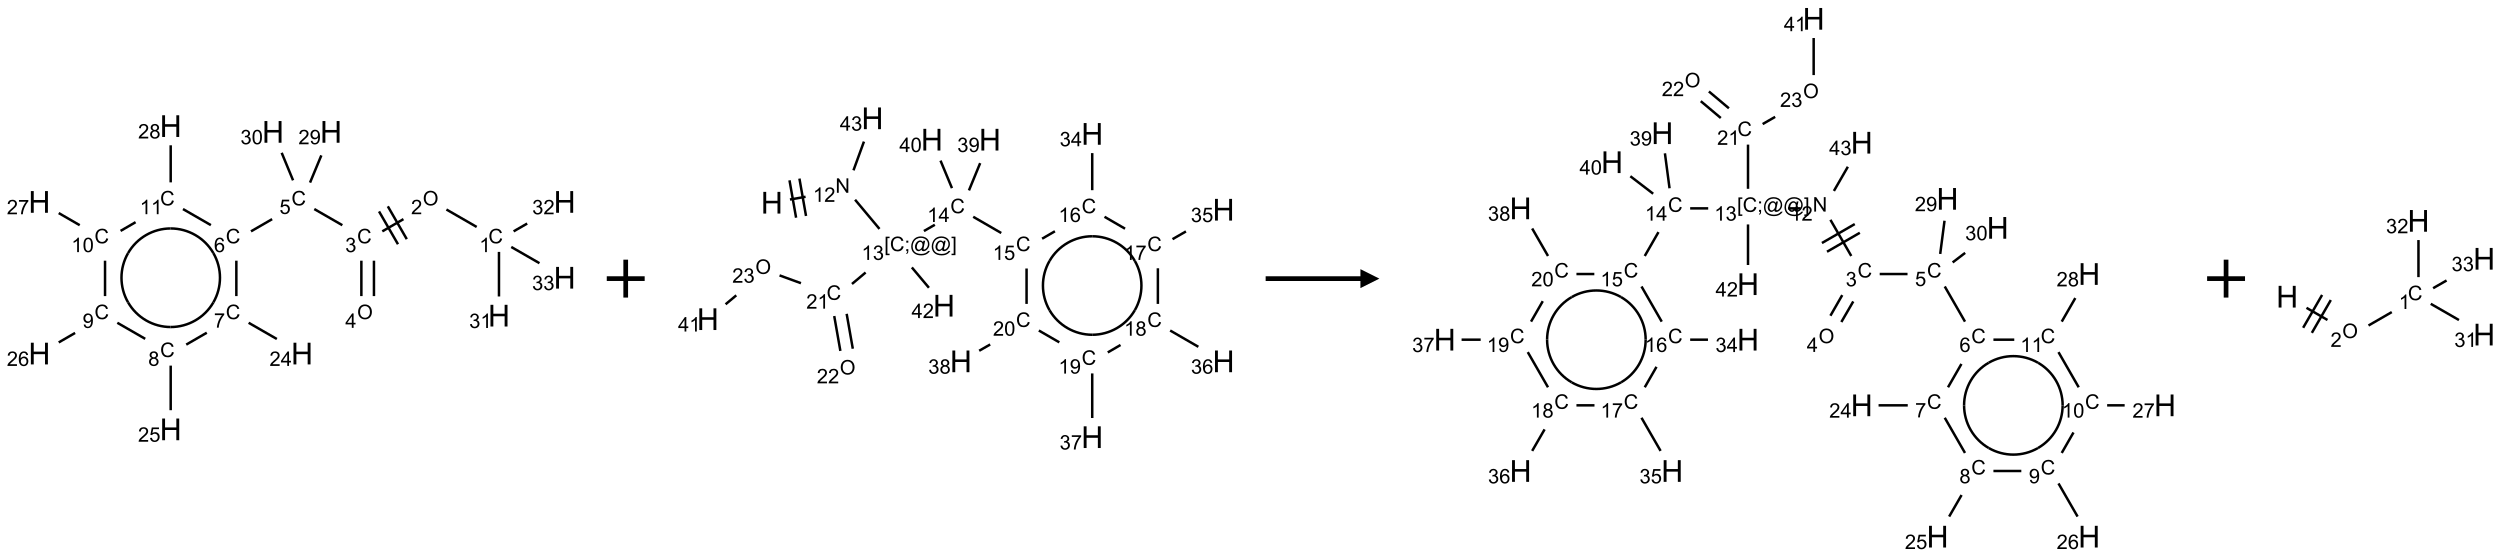 <?xml version="1.0" encoding="UTF-8"?>
<svg xmlns="http://www.w3.org/2000/svg" xmlns:xlink="http://www.w3.org/1999/xlink" width="1319" height="294" viewBox="0 0 1319 294">
<defs>
<g>
<g id="glyph-0-0">
<path d="M 1.332 0 L 1.332 -6.668 L 6.668 -6.668 L 6.668 0 Z M 1.5 -0.168 L 6.5 -0.168 L 6.5 -6.5 L 1.5 -6.5 Z M 1.5 -0.168 "/>
</g>
<g id="glyph-0-1">
<path d="M 6.27 -2.676 L 7.281 -2.422 C 7.07 -1.594 6.688 -0.961 6.137 -0.523 C 5.586 -0.086 4.914 0.129 4.121 0.129 C 3.297 0.129 2.629 -0.039 2.113 -0.371 C 1.598 -0.707 1.203 -1.191 0.934 -1.828 C 0.664 -2.465 0.531 -3.145 0.531 -3.875 C 0.531 -4.672 0.684 -5.363 0.988 -5.957 C 1.293 -6.547 1.723 -6.996 2.285 -7.305 C 2.844 -7.613 3.461 -7.766 4.137 -7.766 C 4.898 -7.766 5.543 -7.57 6.062 -7.184 C 6.582 -6.793 6.945 -6.246 7.152 -5.543 L 6.156 -5.309 C 5.98 -5.863 5.723 -6.266 5.387 -6.52 C 5.051 -6.773 4.625 -6.902 4.113 -6.902 C 3.527 -6.902 3.039 -6.762 2.645 -6.48 C 2.25 -6.199 1.973 -5.82 1.812 -5.348 C 1.652 -4.871 1.574 -4.383 1.574 -3.879 C 1.574 -3.23 1.668 -2.664 1.855 -2.18 C 2.047 -1.695 2.34 -1.332 2.738 -1.094 C 3.137 -0.855 3.57 -0.734 4.035 -0.734 C 4.602 -0.734 5.082 -0.898 5.473 -1.223 C 5.867 -1.551 6.133 -2.035 6.27 -2.676 Z M 6.27 -2.676 "/>
</g>
<g id="glyph-0-2">
<path d="M 3.973 0 L 3.035 0 L 3.035 -5.973 C 2.809 -5.758 2.516 -5.543 2.148 -5.328 C 1.781 -5.113 1.453 -4.953 1.16 -4.844 L 1.16 -5.75 C 1.684 -5.996 2.145 -6.297 2.535 -6.645 C 2.93 -6.996 3.207 -7.336 3.371 -7.668 L 3.973 -7.668 Z M 3.973 0 "/>
</g>
<g id="glyph-0-3">
<path d="M 0.516 -3.719 C 0.516 -4.984 0.855 -5.977 1.535 -6.695 C 2.215 -7.414 3.094 -7.77 4.172 -7.77 C 4.875 -7.77 5.512 -7.602 6.078 -7.266 C 6.645 -6.93 7.074 -6.461 7.371 -5.855 C 7.668 -5.254 7.816 -4.57 7.816 -3.809 C 7.816 -3.035 7.66 -2.34 7.348 -1.73 C 7.035 -1.117 6.594 -0.656 6.02 -0.34 C 5.449 -0.027 4.828 0.129 4.168 0.129 C 3.449 0.129 2.805 -0.043 2.238 -0.391 C 1.672 -0.738 1.246 -1.211 0.953 -1.812 C 0.66 -2.414 0.516 -3.047 0.516 -3.719 Z M 1.559 -3.703 C 1.559 -2.781 1.805 -2.059 2.301 -1.527 C 2.793 -1 3.414 -0.734 4.16 -0.734 C 4.922 -0.734 5.547 -1 6.039 -1.535 C 6.531 -2.07 6.777 -2.828 6.777 -3.812 C 6.777 -4.434 6.672 -4.977 6.461 -5.441 C 6.25 -5.902 5.945 -6.262 5.539 -6.52 C 5.133 -6.773 4.68 -6.902 4.176 -6.902 C 3.461 -6.902 2.848 -6.656 2.332 -6.164 C 1.816 -5.672 1.559 -4.852 1.559 -3.703 Z M 1.559 -3.703 "/>
</g>
<g id="glyph-0-4">
<path d="M 5.371 -0.902 L 5.371 0 L 0.324 0 C 0.316 -0.227 0.352 -0.441 0.434 -0.652 C 0.562 -0.996 0.766 -1.332 1.051 -1.668 C 1.332 -2 1.742 -2.387 2.277 -2.824 C 3.105 -3.504 3.668 -4.043 3.957 -4.441 C 4.25 -4.84 4.395 -5.215 4.395 -5.566 C 4.395 -5.938 4.262 -6.254 3.996 -6.508 C 3.73 -6.762 3.387 -6.891 2.957 -6.891 C 2.508 -6.891 2.145 -6.754 1.875 -6.484 C 1.605 -6.215 1.469 -5.84 1.465 -5.359 L 0.5 -5.457 C 0.566 -6.176 0.812 -6.727 1.246 -7.102 C 1.676 -7.477 2.254 -7.668 2.98 -7.668 C 3.711 -7.668 4.293 -7.465 4.719 -7.059 C 5.145 -6.652 5.359 -6.148 5.359 -5.547 C 5.359 -5.242 5.297 -4.941 5.172 -4.645 C 5.047 -4.352 4.84 -4.039 4.551 -3.715 C 4.262 -3.387 3.777 -2.938 3.105 -2.371 C 2.543 -1.898 2.18 -1.578 2.02 -1.41 C 1.859 -1.242 1.73 -1.07 1.625 -0.902 Z M 5.371 -0.902 "/>
</g>
<g id="glyph-0-5">
<path d="M 0.449 -2.016 L 1.387 -2.141 C 1.492 -1.609 1.676 -1.227 1.934 -0.992 C 2.191 -0.758 2.508 -0.641 2.879 -0.641 C 3.32 -0.641 3.695 -0.793 3.996 -1.098 C 4.301 -1.402 4.453 -1.781 4.453 -2.234 C 4.453 -2.664 4.312 -3.02 4.031 -3.301 C 3.75 -3.578 3.391 -3.719 2.957 -3.719 C 2.781 -3.719 2.562 -3.684 2.297 -3.613 L 2.402 -4.438 C 2.465 -4.43 2.516 -4.426 2.551 -4.426 C 2.949 -4.426 3.312 -4.531 3.629 -4.738 C 3.949 -4.949 4.109 -5.27 4.109 -5.703 C 4.109 -6.047 3.992 -6.332 3.762 -6.559 C 3.527 -6.785 3.227 -6.895 2.859 -6.895 C 2.496 -6.895 2.191 -6.781 1.949 -6.551 C 1.707 -6.324 1.547 -5.98 1.48 -5.52 L 0.543 -5.688 C 0.656 -6.316 0.918 -6.805 1.324 -7.148 C 1.73 -7.492 2.234 -7.668 2.84 -7.668 C 3.254 -7.668 3.641 -7.578 3.988 -7.398 C 4.34 -7.219 4.609 -6.977 4.793 -6.668 C 4.98 -6.359 5.074 -6.031 5.074 -5.684 C 5.074 -5.352 4.984 -5.051 4.809 -4.781 C 4.629 -4.512 4.367 -4.297 4.02 -4.137 C 4.473 -4.031 4.824 -3.816 5.074 -3.488 C 5.324 -3.16 5.449 -2.75 5.449 -2.254 C 5.449 -1.59 5.203 -1.023 4.719 -0.559 C 4.234 -0.098 3.617 0.137 2.875 0.137 C 2.203 0.137 1.648 -0.062 1.207 -0.465 C 0.762 -0.863 0.512 -1.379 0.449 -2.016 Z M 0.449 -2.016 "/>
</g>
<g id="glyph-0-6">
<path d="M 3.449 0 L 3.449 -1.828 L 0.137 -1.828 L 0.137 -2.688 L 3.621 -7.637 L 4.387 -7.637 L 4.387 -2.688 L 5.418 -2.688 L 5.418 -1.828 L 4.387 -1.828 L 4.387 0 Z M 3.449 -2.688 L 3.449 -6.129 L 1.059 -2.688 Z M 3.449 -2.688 "/>
</g>
<g id="glyph-0-7">
<path d="M 0.441 -2 L 1.426 -2.082 C 1.5 -1.605 1.668 -1.242 1.934 -1.004 C 2.199 -0.762 2.52 -0.641 2.895 -0.641 C 3.348 -0.641 3.73 -0.812 4.043 -1.152 C 4.355 -1.492 4.512 -1.941 4.512 -2.504 C 4.512 -3.039 4.359 -3.461 4.059 -3.77 C 3.758 -4.078 3.367 -4.234 2.879 -4.234 C 2.578 -4.234 2.305 -4.164 2.062 -4.027 C 1.82 -3.891 1.629 -3.715 1.488 -3.496 L 0.609 -3.609 L 1.348 -7.531 L 5.145 -7.531 L 5.145 -6.637 L 2.098 -6.637 L 1.688 -4.582 C 2.145 -4.902 2.625 -5.062 3.129 -5.062 C 3.797 -5.062 4.359 -4.832 4.816 -4.371 C 5.277 -3.91 5.504 -3.312 5.504 -2.59 C 5.504 -1.898 5.305 -1.301 4.902 -0.797 C 4.41 -0.18 3.742 0.129 2.895 0.129 C 2.199 0.129 1.633 -0.062 1.195 -0.453 C 0.758 -0.844 0.504 -1.359 0.441 -2 Z M 0.441 -2 "/>
</g>
<g id="glyph-0-8">
<path d="M 5.309 -5.766 L 4.375 -5.691 C 4.293 -6.059 4.172 -6.328 4.02 -6.496 C 3.766 -6.762 3.453 -6.895 3.082 -6.895 C 2.785 -6.895 2.523 -6.812 2.297 -6.645 C 2 -6.43 1.77 -6.117 1.598 -5.703 C 1.43 -5.289 1.34 -4.703 1.332 -3.938 C 1.559 -4.281 1.836 -4.535 2.16 -4.703 C 2.488 -4.871 2.828 -4.953 3.188 -4.953 C 3.812 -4.953 4.344 -4.723 4.785 -4.262 C 5.223 -3.801 5.441 -3.207 5.441 -2.48 C 5.441 -2 5.34 -1.555 5.133 -1.145 C 4.926 -0.73 4.641 -0.418 4.281 -0.199 C 3.922 0.02 3.512 0.129 3.051 0.129 C 2.27 0.129 1.633 -0.156 1.141 -0.73 C 0.648 -1.305 0.402 -2.254 0.402 -3.574 C 0.402 -5.051 0.672 -6.121 1.219 -6.793 C 1.695 -7.375 2.336 -7.668 3.141 -7.668 C 3.742 -7.668 4.234 -7.5 4.617 -7.16 C 5 -6.824 5.23 -6.359 5.309 -5.766 Z M 1.48 -2.473 C 1.48 -2.152 1.547 -1.844 1.684 -1.547 C 1.82 -1.25 2.016 -1.027 2.262 -0.871 C 2.508 -0.719 2.766 -0.641 3.035 -0.641 C 3.434 -0.641 3.773 -0.801 4.059 -1.121 C 4.344 -1.441 4.484 -1.875 4.484 -2.422 C 4.484 -2.949 4.344 -3.367 4.062 -3.668 C 3.781 -3.973 3.426 -4.125 3 -4.125 C 2.578 -4.125 2.219 -3.973 1.922 -3.668 C 1.625 -3.363 1.48 -2.969 1.48 -2.473 Z M 1.48 -2.473 "/>
</g>
<g id="glyph-0-9">
<path d="M 0.504 -6.637 L 0.504 -7.535 L 5.449 -7.535 L 5.449 -6.809 C 4.961 -6.289 4.48 -5.602 4.004 -4.746 C 3.527 -3.887 3.156 -3.004 2.895 -2.098 C 2.707 -1.461 2.59 -0.762 2.535 0 L 1.574 0 C 1.582 -0.602 1.703 -1.328 1.926 -2.176 C 2.152 -3.027 2.477 -3.848 2.898 -4.637 C 3.32 -5.426 3.77 -6.094 4.246 -6.637 Z M 0.504 -6.637 "/>
</g>
<g id="glyph-0-10">
<path d="M 1.887 -4.141 C 1.496 -4.281 1.207 -4.484 1.02 -4.75 C 0.832 -5.016 0.738 -5.328 0.738 -5.699 C 0.738 -6.254 0.938 -6.719 1.34 -7.098 C 1.738 -7.477 2.27 -7.668 2.934 -7.668 C 3.598 -7.668 4.137 -7.473 4.543 -7.086 C 4.949 -6.699 5.152 -6.227 5.152 -5.672 C 5.152 -5.316 5.059 -5.008 4.871 -4.746 C 4.688 -4.484 4.406 -4.281 4.027 -4.141 C 4.496 -3.988 4.852 -3.742 5.098 -3.402 C 5.34 -3.062 5.465 -2.656 5.465 -2.184 C 5.465 -1.531 5.234 -0.98 4.77 -0.535 C 4.309 -0.09 3.703 0.129 2.949 0.129 C 2.195 0.129 1.586 -0.094 1.125 -0.539 C 0.664 -0.984 0.434 -1.543 0.434 -2.207 C 0.434 -2.703 0.559 -3.121 0.809 -3.457 C 1.062 -3.793 1.422 -4.02 1.887 -4.141 Z M 1.699 -5.73 C 1.699 -5.367 1.812 -5.074 2.047 -4.844 C 2.281 -4.613 2.582 -4.5 2.953 -4.5 C 3.312 -4.5 3.609 -4.613 3.84 -4.84 C 4.07 -5.066 4.188 -5.348 4.188 -5.676 C 4.188 -6.02 4.07 -6.309 3.832 -6.543 C 3.594 -6.777 3.297 -6.895 2.941 -6.895 C 2.586 -6.895 2.289 -6.781 2.051 -6.551 C 1.816 -6.324 1.699 -6.047 1.699 -5.73 Z M 1.395 -2.203 C 1.395 -1.938 1.461 -1.676 1.586 -1.426 C 1.711 -1.176 1.902 -0.984 2.152 -0.848 C 2.402 -0.711 2.672 -0.641 2.957 -0.641 C 3.406 -0.641 3.777 -0.785 4.066 -1.074 C 4.359 -1.363 4.504 -1.727 4.504 -2.172 C 4.504 -2.625 4.355 -2.996 4.055 -3.293 C 3.754 -3.586 3.379 -3.734 2.926 -3.734 C 2.484 -3.734 2.121 -3.59 1.832 -3.297 C 1.543 -3.004 1.395 -2.641 1.395 -2.203 Z M 1.395 -2.203 "/>
</g>
<g id="glyph-0-11">
<path d="M 0.582 -1.766 L 1.484 -1.848 C 1.562 -1.426 1.707 -1.117 1.922 -0.926 C 2.137 -0.734 2.414 -0.641 2.75 -0.641 C 3.039 -0.641 3.289 -0.707 3.508 -0.84 C 3.727 -0.973 3.902 -1.148 4.043 -1.367 C 4.18 -1.586 4.297 -1.887 4.391 -2.262 C 4.484 -2.637 4.531 -3.016 4.531 -3.406 C 4.531 -3.449 4.531 -3.512 4.527 -3.594 C 4.34 -3.297 4.082 -3.055 3.758 -2.867 C 3.434 -2.68 3.082 -2.59 2.703 -2.59 C 2.07 -2.59 1.535 -2.816 1.098 -3.277 C 0.66 -3.734 0.441 -4.34 0.441 -5.09 C 0.441 -5.863 0.672 -6.484 1.129 -6.957 C 1.586 -7.43 2.156 -7.668 2.844 -7.668 C 3.34 -7.668 3.793 -7.531 4.207 -7.266 C 4.617 -7 4.93 -6.617 5.145 -6.121 C 5.355 -5.629 5.465 -4.91 5.465 -3.973 C 5.465 -2.996 5.359 -2.223 5.145 -1.645 C 4.934 -1.066 4.617 -0.625 4.199 -0.324 C 3.781 -0.02 3.293 0.129 2.73 0.129 C 2.133 0.129 1.645 -0.035 1.266 -0.367 C 0.887 -0.699 0.66 -1.164 0.582 -1.766 Z M 4.422 -5.137 C 4.422 -5.676 4.277 -6.102 3.992 -6.418 C 3.707 -6.734 3.359 -6.891 2.957 -6.891 C 2.543 -6.891 2.18 -6.719 1.871 -6.379 C 1.562 -6.039 1.406 -5.598 1.406 -5.059 C 1.406 -4.57 1.555 -4.176 1.848 -3.871 C 2.141 -3.566 2.5 -3.418 2.934 -3.418 C 3.367 -3.418 3.723 -3.57 4.004 -3.871 C 4.281 -4.176 4.422 -4.598 4.422 -5.137 Z M 4.422 -5.137 "/>
</g>
<g id="glyph-0-12">
<path d="M 0.441 -3.766 C 0.441 -4.668 0.535 -5.395 0.723 -5.945 C 0.906 -6.496 1.184 -6.922 1.551 -7.219 C 1.918 -7.516 2.375 -7.668 2.934 -7.668 C 3.344 -7.668 3.703 -7.586 4.012 -7.418 C 4.32 -7.254 4.574 -7.016 4.777 -6.707 C 4.977 -6.395 5.137 -6.016 5.25 -5.57 C 5.363 -5.125 5.422 -4.523 5.422 -3.766 C 5.422 -2.871 5.328 -2.148 5.145 -1.598 C 4.961 -1.047 4.688 -0.621 4.32 -0.32 C 3.953 -0.02 3.492 0.129 2.934 0.129 C 2.195 0.129 1.617 -0.133 1.199 -0.66 C 0.695 -1.297 0.441 -2.332 0.441 -3.766 Z M 1.406 -3.766 C 1.406 -2.512 1.555 -1.68 1.848 -1.262 C 2.141 -0.848 2.5 -0.641 2.934 -0.641 C 3.363 -0.641 3.727 -0.848 4.02 -1.266 C 4.312 -1.684 4.457 -2.516 4.457 -3.766 C 4.457 -5.023 4.312 -5.859 4.02 -6.27 C 3.727 -6.684 3.359 -6.891 2.922 -6.891 C 2.492 -6.891 2.148 -6.707 1.891 -6.344 C 1.566 -5.879 1.406 -5.02 1.406 -3.766 Z M 1.406 -3.766 "/>
</g>
<g id="glyph-0-13">
<path d="M 0.812 0 L 0.812 -7.637 L 1.848 -7.637 L 5.859 -1.641 L 5.859 -7.637 L 6.828 -7.637 L 6.828 0 L 5.793 0 L 1.781 -6 L 1.781 0 Z M 0.812 0 "/>
</g>
<g id="glyph-0-14">
<path d="M 0.723 2.121 L 0.723 -7.637 L 2.793 -7.637 L 2.793 -6.859 L 1.66 -6.859 L 1.66 1.344 L 2.793 1.344 L 2.793 2.121 Z M 0.723 2.121 "/>
</g>
<g id="glyph-0-15">
<path d="M 0.949 -4.465 L 0.949 -5.531 L 2.016 -5.531 L 2.016 -4.465 Z M 0.949 0 L 0.949 -1.066 L 2.016 -1.066 L 2.016 0 C 2.016 0.391 1.945 0.711 1.809 0.949 C 1.668 1.191 1.449 1.379 1.145 1.512 L 0.887 1.109 C 1.082 1.023 1.23 0.895 1.324 0.727 C 1.418 0.559 1.469 0.316 1.48 0 Z M 0.949 0 "/>
</g>
<g id="glyph-0-16">
<path d="M 6.047 -0.848 C 5.82 -0.59 5.57 -0.379 5.289 -0.223 C 5.008 -0.062 4.73 0.016 4.449 0.016 C 4.141 0.016 3.84 -0.074 3.547 -0.254 C 3.254 -0.434 3.02 -0.715 2.836 -1.09 C 2.652 -1.465 2.562 -1.875 2.562 -2.324 C 2.562 -2.875 2.703 -3.43 2.988 -3.98 C 3.27 -4.535 3.621 -4.953 4.043 -5.23 C 4.461 -5.508 4.871 -5.645 5.266 -5.645 C 5.566 -5.645 5.855 -5.566 6.129 -5.41 C 6.402 -5.25 6.641 -5.012 6.84 -4.688 L 7.016 -5.496 L 7.949 -5.496 L 7.199 -2 C 7.094 -1.516 7.043 -1.246 7.043 -1.191 C 7.043 -1.098 7.078 -1.02 7.148 -0.949 C 7.219 -0.883 7.305 -0.848 7.406 -0.848 C 7.59 -0.848 7.832 -0.953 8.129 -1.168 C 8.527 -1.445 8.84 -1.816 9.07 -2.285 C 9.301 -2.75 9.418 -3.234 9.418 -3.73 C 9.418 -4.309 9.27 -4.852 8.973 -5.355 C 8.676 -5.859 8.23 -6.262 7.645 -6.562 C 7.055 -6.863 6.406 -7.016 5.691 -7.016 C 4.879 -7.016 4.137 -6.824 3.465 -6.445 C 2.793 -6.066 2.273 -5.52 1.902 -4.809 C 1.535 -4.098 1.348 -3.34 1.348 -2.527 C 1.348 -1.676 1.535 -0.941 1.902 -0.328 C 2.273 0.285 2.809 0.742 3.508 1.035 C 4.207 1.328 4.984 1.473 5.832 1.473 C 6.742 1.473 7.504 1.32 8.121 1.016 C 8.734 0.711 9.195 0.34 9.5 -0.098 L 10.441 -0.098 C 10.266 0.266 9.961 0.637 9.531 1.016 C 9.102 1.395 8.59 1.695 7.996 1.914 C 7.402 2.133 6.688 2.246 5.848 2.246 C 5.078 2.246 4.367 2.145 3.715 1.949 C 3.066 1.75 2.512 1.453 2.051 1.055 C 1.594 0.656 1.25 0.199 1.016 -0.316 C 0.723 -0.973 0.578 -1.684 0.578 -2.441 C 0.578 -3.289 0.75 -4.098 1.098 -4.863 C 1.523 -5.805 2.125 -6.527 2.902 -7.027 C 3.684 -7.527 4.629 -7.777 5.738 -7.777 C 6.602 -7.777 7.375 -7.602 8.059 -7.246 C 8.746 -6.895 9.285 -6.371 9.684 -5.672 C 10.02 -5.07 10.188 -4.418 10.188 -3.715 C 10.188 -2.707 9.832 -1.812 9.125 -1.031 C 8.492 -0.328 7.801 0.02 7.051 0.02 C 6.812 0.02 6.617 -0.016 6.473 -0.09 C 6.324 -0.16 6.215 -0.266 6.145 -0.402 C 6.102 -0.488 6.066 -0.637 6.047 -0.848 Z M 3.527 -2.262 C 3.527 -1.785 3.641 -1.414 3.863 -1.152 C 4.09 -0.887 4.348 -0.754 4.641 -0.754 C 4.836 -0.754 5.039 -0.812 5.254 -0.93 C 5.469 -1.047 5.676 -1.219 5.871 -1.449 C 6.066 -1.676 6.23 -1.969 6.355 -2.32 C 6.48 -2.672 6.543 -3.027 6.543 -3.379 C 6.543 -3.852 6.426 -4.219 6.191 -4.48 C 5.957 -4.738 5.672 -4.871 5.332 -4.871 C 5.109 -4.871 4.902 -4.812 4.707 -4.699 C 4.512 -4.586 4.32 -4.406 4.137 -4.156 C 3.953 -3.906 3.805 -3.602 3.691 -3.246 C 3.582 -2.887 3.527 -2.559 3.527 -2.262 Z M 3.527 -2.262 "/>
</g>
<g id="glyph-0-17">
<path d="M 2.27 2.121 L 0.203 2.121 L 0.203 1.344 L 1.332 1.344 L 1.332 -6.859 L 0.203 -6.859 L 0.203 -7.637 L 2.27 -7.637 Z M 2.27 2.121 "/>
</g>
<g id="glyph-1-0">
<path d="M 2 0 L 2 -10 L 10 -10 L 10 0 Z M 2.25 -0.25 L 9.75 -0.25 L 9.75 -9.75 L 2.25 -9.75 Z M 2.25 -0.25 "/>
</g>
<g id="glyph-1-1">
<path d="M 1.281 0 L 1.281 -11.453 L 2.797 -11.453 L 2.797 -6.75 L 8.75 -6.75 L 8.75 -11.453 L 10.266 -11.453 L 10.266 0 L 8.75 0 L 8.75 -5.398 L 2.797 -5.398 L 2.797 0 Z M 1.281 0 "/>
</g>
</g>
</defs>
<path fill="none" stroke-width="0.033" stroke-linecap="butt" stroke-linejoin="miter" stroke="rgb(0%, 0%, 0%)" stroke-opacity="1" stroke-miterlimit="10" d="M 5.768 1.33 L 5.369 1.1 " transform="matrix(40, 0, 0, 40, 20.777, 66.539)"/>
<path fill="none" stroke-width="0.033" stroke-linecap="butt" stroke-linejoin="miter" stroke="rgb(0%, 0%, 0%)" stroke-opacity="1" stroke-miterlimit="10" d="M 4.802 1.227 L 4.523 1.388 " transform="matrix(40, 0, 0, 40, 20.777, 66.539)"/>
<path fill="none" stroke-width="0.033" stroke-linecap="butt" stroke-linejoin="miter" stroke="rgb(0%, 0%, 0%)" stroke-opacity="1" stroke-miterlimit="10" d="M 4.48 1.125 L 4.73 1.558 " transform="matrix(40, 0, 0, 40, 20.777, 66.539)"/>
<path fill="none" stroke-width="0.033" stroke-linecap="butt" stroke-linejoin="miter" stroke="rgb(0%, 0%, 0%)" stroke-opacity="1" stroke-miterlimit="10" d="M 4.596 1.058 L 4.846 1.491 " transform="matrix(40, 0, 0, 40, 20.777, 66.539)"/>
<path fill="none" stroke-width="0.033" stroke-linecap="butt" stroke-linejoin="miter" stroke="rgb(0%, 0%, 0%)" stroke-opacity="1" stroke-miterlimit="10" d="M 4.247 1.775 L 4.247 2.242 " transform="matrix(40, 0, 0, 40, 20.777, 66.539)"/>
<path fill="none" stroke-width="0.033" stroke-linecap="butt" stroke-linejoin="miter" stroke="rgb(0%, 0%, 0%)" stroke-opacity="1" stroke-miterlimit="10" d="M 4.413 1.775 L 4.413 2.242 " transform="matrix(40, 0, 0, 40, 20.777, 66.539)"/>
<path fill="none" stroke-width="0.033" stroke-linecap="butt" stroke-linejoin="miter" stroke="rgb(0%, 0%, 0%)" stroke-opacity="1" stroke-miterlimit="10" d="M 3.996 1.307 L 3.626 1.094 " transform="matrix(40, 0, 0, 40, 20.777, 66.539)"/>
<path fill="none" stroke-width="0.033" stroke-linecap="butt" stroke-linejoin="miter" stroke="rgb(0%, 0%, 0%)" stroke-opacity="1" stroke-miterlimit="10" d="M 3.07 1.227 L 2.791 1.388 " transform="matrix(40, 0, 0, 40, 20.777, 66.539)"/>
<path fill="none" stroke-width="0.033" stroke-linecap="butt" stroke-linejoin="miter" stroke="rgb(0%, 0%, 0%)" stroke-opacity="1" stroke-miterlimit="10" d="M 2.598 1.775 L 2.598 2.242 " transform="matrix(40, 0, 0, 40, 20.777, 66.539)"/>
<path fill="none" stroke-width="0.033" stroke-linecap="butt" stroke-linejoin="miter" stroke="rgb(0%, 0%, 0%)" stroke-opacity="1" stroke-miterlimit="10" d="M 2.76 2.594 L 3.132 2.808 " transform="matrix(40, 0, 0, 40, 20.777, 66.539)"/>
<path fill="none" stroke-width="0.033" stroke-linecap="butt" stroke-linejoin="miter" stroke="rgb(0%, 0%, 0%)" stroke-opacity="1" stroke-miterlimit="10" d="M 2.208 2.725 L 1.937 2.882 " transform="matrix(40, 0, 0, 40, 20.777, 66.539)"/>
<path fill="none" stroke-width="0.033" stroke-linecap="butt" stroke-linejoin="miter" stroke="rgb(0%, 0%, 0%)" stroke-opacity="1" stroke-miterlimit="10" d="M 1.732 3.159 L 1.732 3.747 " transform="matrix(40, 0, 0, 40, 20.777, 66.539)"/>
<path fill="none" stroke-width="0.033" stroke-linecap="butt" stroke-linejoin="miter" stroke="rgb(0%, 0%, 0%)" stroke-opacity="1" stroke-miterlimit="10" d="M 1.396 2.806 L 1.028 2.594 " transform="matrix(40, 0, 0, 40, 20.777, 66.539)"/>
<path fill="none" stroke-width="0.033" stroke-linecap="butt" stroke-linejoin="miter" stroke="rgb(0%, 0%, 0%)" stroke-opacity="1" stroke-miterlimit="10" d="M 0.471 2.728 L 0.255 2.853 " transform="matrix(40, 0, 0, 40, 20.777, 66.539)"/>
<path fill="none" stroke-width="0.033" stroke-linecap="butt" stroke-linejoin="miter" stroke="rgb(0%, 0%, 0%)" stroke-opacity="1" stroke-miterlimit="10" d="M 0.866 2.242 L 0.866 1.775 " transform="matrix(40, 0, 0, 40, 20.777, 66.539)"/>
<path fill="none" stroke-width="0.033" stroke-linecap="butt" stroke-linejoin="miter" stroke="rgb(0%, 0%, 0%)" stroke-opacity="1" stroke-miterlimit="10" d="M 0.532 1.307 L 0.255 1.147 " transform="matrix(40, 0, 0, 40, 20.777, 66.539)"/>
<path fill="none" stroke-width="0.033" stroke-linecap="butt" stroke-linejoin="miter" stroke="rgb(0%, 0%, 0%)" stroke-opacity="1" stroke-miterlimit="10" d="M 1.071 1.382 L 1.269 1.267 " transform="matrix(40, 0, 0, 40, 20.777, 66.539)"/>
<path fill="none" stroke-width="0.033" stroke-linecap="butt" stroke-linejoin="miter" stroke="rgb(0%, 0%, 0%)" stroke-opacity="1" stroke-miterlimit="10" d="M 1.894 1.094 L 2.262 1.306 " transform="matrix(40, 0, 0, 40, 20.777, 66.539)"/>
<path fill="none" stroke-width="0.033" stroke-linecap="butt" stroke-linejoin="miter" stroke="rgb(0%, 0%, 0%)" stroke-opacity="1" stroke-miterlimit="10" d="M 1.732 0.742 L 1.732 0.253 " transform="matrix(40, 0, 0, 40, 20.777, 66.539)"/>
<path fill="none" stroke-width="0.033" stroke-linecap="butt" stroke-linejoin="miter" stroke="rgb(0%, 0%, 0%)" stroke-opacity="1" stroke-miterlimit="10" d="M 3.57 0.745 L 3.719 0.386 " transform="matrix(40, 0, 0, 40, 20.777, 66.539)"/>
<path fill="none" stroke-width="0.033" stroke-linecap="butt" stroke-linejoin="miter" stroke="rgb(0%, 0%, 0%)" stroke-opacity="1" stroke-miterlimit="10" d="M 3.346 0.715 L 3.196 0.352 " transform="matrix(40, 0, 0, 40, 20.777, 66.539)"/>
<path fill="none" stroke-width="0.033" stroke-linecap="butt" stroke-linejoin="miter" stroke="rgb(0%, 0%, 0%)" stroke-opacity="1" stroke-miterlimit="10" d="M 6.062 1.659 L 6.062 2.247 " transform="matrix(40, 0, 0, 40, 20.777, 66.539)"/>
<path fill="none" stroke-width="0.033" stroke-linecap="butt" stroke-linejoin="miter" stroke="rgb(0%, 0%, 0%)" stroke-opacity="1" stroke-miterlimit="10" d="M 6.255 1.388 L 6.434 1.285 " transform="matrix(40, 0, 0, 40, 20.777, 66.539)"/>
<path fill="none" stroke-width="0.033" stroke-linecap="butt" stroke-linejoin="miter" stroke="rgb(0%, 0%, 0%)" stroke-opacity="1" stroke-miterlimit="10" d="M 6.224 1.594 L 6.596 1.808 " transform="matrix(40, 0, 0, 40, 20.777, 66.539)"/>
<path fill="none" stroke-width="0.033" stroke-linecap="butt" stroke-linejoin="miter" stroke="rgb(0%, 0%, 0%)" stroke-opacity="1" stroke-miterlimit="10" d="M 2.295 1.675 C 2.411 1.876 2.411 2.124 2.295 2.325 " transform="matrix(40, 0, 0, 40, 20.777, 66.539)"/>
<path fill="none" stroke-width="0.033" stroke-linecap="butt" stroke-linejoin="miter" stroke="rgb(0%, 0%, 0%)" stroke-opacity="1" stroke-miterlimit="10" d="M 1.732 1.35 C 1.964 1.35 2.179 1.474 2.295 1.675 " transform="matrix(40, 0, 0, 40, 20.777, 66.539)"/>
<path fill="none" stroke-width="0.033" stroke-linecap="butt" stroke-linejoin="miter" stroke="rgb(0%, 0%, 0%)" stroke-opacity="1" stroke-miterlimit="10" d="M 1.17 1.675 C 1.286 1.474 1.5 1.35 1.732 1.35 " transform="matrix(40, 0, 0, 40, 20.777, 66.539)"/>
<path fill="none" stroke-width="0.033" stroke-linecap="butt" stroke-linejoin="miter" stroke="rgb(0%, 0%, 0%)" stroke-opacity="1" stroke-miterlimit="10" d="M 1.17 2.325 C 1.054 2.124 1.054 1.876 1.17 1.675 " transform="matrix(40, 0, 0, 40, 20.777, 66.539)"/>
<path fill="none" stroke-width="0.033" stroke-linecap="butt" stroke-linejoin="miter" stroke="rgb(0%, 0%, 0%)" stroke-opacity="1" stroke-miterlimit="10" d="M 1.732 2.65 C 1.5 2.65 1.286 2.526 1.17 2.325 " transform="matrix(40, 0, 0, 40, 20.777, 66.539)"/>
<path fill="none" stroke-width="0.033" stroke-linecap="butt" stroke-linejoin="miter" stroke="rgb(0%, 0%, 0%)" stroke-opacity="1" stroke-miterlimit="10" d="M 2.295 2.325 C 2.179 2.526 1.964 2.65 1.732 2.65 " transform="matrix(40, 0, 0, 40, 20.777, 66.539)"/>
<g fill="rgb(0%, 0%, 0%)" fill-opacity="1">
<use xlink:href="#glyph-0-1" x="257.672" y="128.383"/>
</g>
<g fill="rgb(0%, 0%, 0%)" fill-opacity="1">
<use xlink:href="#glyph-0-2" x="252.895" y="133.02"/>
</g>
<g fill="rgb(0%, 0%, 0%)" fill-opacity="1">
<use xlink:href="#glyph-0-3" x="223.047" y="108.387"/>
</g>
<g fill="rgb(0%, 0%, 0%)" fill-opacity="1">
<use xlink:href="#glyph-0-4" x="216.859" y="113.02"/>
</g>
<g fill="rgb(0%, 0%, 0%)" fill-opacity="1">
<use xlink:href="#glyph-0-1" x="188.391" y="128.383"/>
</g>
<g fill="rgb(0%, 0%, 0%)" fill-opacity="1">
<use xlink:href="#glyph-0-5" x="182.137" y="133.02"/>
</g>
<g fill="rgb(0%, 0%, 0%)" fill-opacity="1">
<use xlink:href="#glyph-0-3" x="188.406" y="168.387"/>
</g>
<g fill="rgb(0%, 0%, 0%)" fill-opacity="1">
<use xlink:href="#glyph-0-6" x="182.168" y="172.988"/>
</g>
<g fill="rgb(0%, 0%, 0%)" fill-opacity="1">
<use xlink:href="#glyph-0-1" x="153.75" y="108.383"/>
</g>
<g fill="rgb(0%, 0%, 0%)" fill-opacity="1">
<use xlink:href="#glyph-0-7" x="147.438" y="112.887"/>
</g>
<g fill="rgb(0%, 0%, 0%)" fill-opacity="1">
<use xlink:href="#glyph-0-1" x="119.109" y="128.383"/>
</g>
<g fill="rgb(0%, 0%, 0%)" fill-opacity="1">
<use xlink:href="#glyph-0-8" x="112.863" y="133.02"/>
</g>
<g fill="rgb(0%, 0%, 0%)" fill-opacity="1">
<use xlink:href="#glyph-0-1" x="119.109" y="168.383"/>
</g>
<g fill="rgb(0%, 0%, 0%)" fill-opacity="1">
<use xlink:href="#glyph-0-9" x="112.855" y="172.891"/>
</g>
<g fill="rgb(0%, 0%, 0%)" fill-opacity="1">
<use xlink:href="#glyph-1-1" x="153.57" y="192.266"/>
</g>
<g fill="rgb(0%, 0%, 0%)" fill-opacity="1">
<use xlink:href="#glyph-0-4" x="142.168" y="193.059"/>
<use xlink:href="#glyph-0-6" x="148.1" y="193.059"/>
</g>
<g fill="rgb(0%, 0%, 0%)" fill-opacity="1">
<use xlink:href="#glyph-0-1" x="84.465" y="188.383"/>
</g>
<g fill="rgb(0%, 0%, 0%)" fill-opacity="1">
<use xlink:href="#glyph-0-10" x="78.199" y="193.02"/>
</g>
<g fill="rgb(0%, 0%, 0%)" fill-opacity="1">
<use xlink:href="#glyph-1-1" x="84.285" y="232.266"/>
</g>
<g fill="rgb(0%, 0%, 0%)" fill-opacity="1">
<use xlink:href="#glyph-0-4" x="72.797" y="233.059"/>
<use xlink:href="#glyph-0-7" x="78.729" y="233.059"/>
</g>
<g fill="rgb(0%, 0%, 0%)" fill-opacity="1">
<use xlink:href="#glyph-0-1" x="49.824" y="168.383"/>
</g>
<g fill="rgb(0%, 0%, 0%)" fill-opacity="1">
<use xlink:href="#glyph-0-11" x="43.559" y="173.02"/>
</g>
<g fill="rgb(0%, 0%, 0%)" fill-opacity="1">
<use xlink:href="#glyph-1-1" x="15.004" y="192.266"/>
</g>
<g fill="rgb(0%, 0%, 0%)" fill-opacity="1">
<use xlink:href="#glyph-0-4" x="3.578" y="193.059"/>
<use xlink:href="#glyph-0-8" x="9.51" y="193.059"/>
</g>
<g fill="rgb(0%, 0%, 0%)" fill-opacity="1">
<use xlink:href="#glyph-0-1" x="49.824" y="128.383"/>
</g>
<g fill="rgb(0%, 0%, 0%)" fill-opacity="1">
<use xlink:href="#glyph-0-2" x="37.668" y="133.02"/>
<use xlink:href="#glyph-0-12" x="43.6" y="133.02"/>
</g>
<g fill="rgb(0%, 0%, 0%)" fill-opacity="1">
<use xlink:href="#glyph-1-1" x="15.004" y="112.266"/>
</g>
<g fill="rgb(0%, 0%, 0%)" fill-opacity="1">
<use xlink:href="#glyph-0-4" x="3.574" y="113.059"/>
<use xlink:href="#glyph-0-9" x="9.507" y="113.059"/>
</g>
<g fill="rgb(0%, 0%, 0%)" fill-opacity="1">
<use xlink:href="#glyph-0-1" x="84.465" y="108.383"/>
</g>
<g fill="rgb(0%, 0%, 0%)" fill-opacity="1">
<use xlink:href="#glyph-0-2" x="73.754" y="113.02"/>
<use xlink:href="#glyph-0-2" x="79.686" y="113.02"/>
</g>
<g fill="rgb(0%, 0%, 0%)" fill-opacity="1">
<use xlink:href="#glyph-1-1" x="84.285" y="72.266"/>
</g>
<g fill="rgb(0%, 0%, 0%)" fill-opacity="1">
<use xlink:href="#glyph-0-4" x="72.84" y="73.059"/>
<use xlink:href="#glyph-0-10" x="78.772" y="73.059"/>
</g>
<g fill="rgb(0%, 0%, 0%)" fill-opacity="1">
<use xlink:href="#glyph-1-1" x="168.875" y="75.312"/>
</g>
<g fill="rgb(0%, 0%, 0%)" fill-opacity="1">
<use xlink:href="#glyph-0-4" x="157.43" y="76.105"/>
<use xlink:href="#glyph-0-11" x="163.362" y="76.105"/>
</g>
<g fill="rgb(0%, 0%, 0%)" fill-opacity="1">
<use xlink:href="#glyph-1-1" x="138.262" y="75.312"/>
</g>
<g fill="rgb(0%, 0%, 0%)" fill-opacity="1">
<use xlink:href="#glyph-0-5" x="126.855" y="76.105"/>
<use xlink:href="#glyph-0-12" x="132.788" y="76.105"/>
</g>
<g fill="rgb(0%, 0%, 0%)" fill-opacity="1">
<use xlink:href="#glyph-1-1" x="257.492" y="172.266"/>
</g>
<g fill="rgb(0%, 0%, 0%)" fill-opacity="1">
<use xlink:href="#glyph-0-5" x="247.531" y="173.059"/>
<use xlink:href="#glyph-0-2" x="253.464" y="173.059"/>
</g>
<g fill="rgb(0%, 0%, 0%)" fill-opacity="1">
<use xlink:href="#glyph-1-1" x="292.133" y="112.266"/>
</g>
<g fill="rgb(0%, 0%, 0%)" fill-opacity="1">
<use xlink:href="#glyph-0-5" x="280.777" y="113.059"/>
<use xlink:href="#glyph-0-4" x="286.71" y="113.059"/>
</g>
<g fill="rgb(0%, 0%, 0%)" fill-opacity="1">
<use xlink:href="#glyph-1-1" x="292.133" y="152.266"/>
</g>
<g fill="rgb(0%, 0%, 0%)" fill-opacity="1">
<use xlink:href="#glyph-0-5" x="280.699" y="153.059"/>
<use xlink:href="#glyph-0-5" x="286.632" y="153.059"/>
</g>
<path fill="none" stroke-width="0.062" stroke-linecap="butt" stroke-linejoin="miter" stroke="rgb(0%, 0%, 0%)" stroke-opacity="1" stroke-miterlimit="10" d="M -0 0 L 0.5 0 M 0.25 -0.25 L 0.25 0.25 " transform="matrix(40, 0, 0, 40, 320.129, 147)"/>
<path fill="none" stroke-width="0.033" stroke-linecap="butt" stroke-linejoin="miter" stroke="rgb(0%, 0%, 0%)" stroke-opacity="1" stroke-miterlimit="10" d="M 1.083 1.071 L 1.289 1.035 " transform="matrix(40, 0, 0, 40, 373.457, 62.42)"/>
<path fill="none" stroke-width="0.033" stroke-linecap="butt" stroke-linejoin="miter" stroke="rgb(0%, 0%, 0%)" stroke-opacity="1" stroke-miterlimit="10" d="M 1.295 1.288 L 1.208 0.795 " transform="matrix(40, 0, 0, 40, 373.457, 62.42)"/>
<path fill="none" stroke-width="0.033" stroke-linecap="butt" stroke-linejoin="miter" stroke="rgb(0%, 0%, 0%)" stroke-opacity="1" stroke-miterlimit="10" d="M 1.164 1.311 L 1.077 0.818 " transform="matrix(40, 0, 0, 40, 373.457, 62.42)"/>
<path fill="none" stroke-width="0.033" stroke-linecap="butt" stroke-linejoin="miter" stroke="rgb(0%, 0%, 0%)" stroke-opacity="1" stroke-miterlimit="10" d="M 1.942 1.074 L 2.264 1.459 " transform="matrix(40, 0, 0, 40, 373.457, 62.42)"/>
<path fill="none" stroke-width="0.033" stroke-linecap="butt" stroke-linejoin="miter" stroke="rgb(0%, 0%, 0%)" stroke-opacity="1" stroke-miterlimit="10" d="M 2.85 1.487 L 2.994 1.404 " transform="matrix(40, 0, 0, 40, 373.457, 62.42)"/>
<path fill="none" stroke-width="0.033" stroke-linecap="butt" stroke-linejoin="miter" stroke="rgb(0%, 0%, 0%)" stroke-opacity="1" stroke-miterlimit="10" d="M 3.5 1.299 L 3.87 1.513 " transform="matrix(40, 0, 0, 40, 373.457, 62.42)"/>
<path fill="none" stroke-width="0.033" stroke-linecap="butt" stroke-linejoin="miter" stroke="rgb(0%, 0%, 0%)" stroke-opacity="1" stroke-miterlimit="10" d="M 4.409 1.588 L 4.578 1.49 " transform="matrix(40, 0, 0, 40, 373.457, 62.42)"/>
<path fill="none" stroke-width="0.033" stroke-linecap="butt" stroke-linejoin="miter" stroke="rgb(0%, 0%, 0%)" stroke-opacity="1" stroke-miterlimit="10" d="M 5.07 0.948 L 5.07 0.459 " transform="matrix(40, 0, 0, 40, 373.457, 62.42)"/>
<path fill="none" stroke-width="0.033" stroke-linecap="butt" stroke-linejoin="miter" stroke="rgb(0%, 0%, 0%)" stroke-opacity="1" stroke-miterlimit="10" d="M 5.232 1.299 L 5.503 1.456 " transform="matrix(40, 0, 0, 40, 373.457, 62.42)"/>
<path fill="none" stroke-width="0.033" stroke-linecap="butt" stroke-linejoin="miter" stroke="rgb(0%, 0%, 0%)" stroke-opacity="1" stroke-miterlimit="10" d="M 6.129 1.594 L 6.306 1.492 " transform="matrix(40, 0, 0, 40, 373.457, 62.42)"/>
<path fill="none" stroke-width="0.033" stroke-linecap="butt" stroke-linejoin="miter" stroke="rgb(0%, 0%, 0%)" stroke-opacity="1" stroke-miterlimit="10" d="M 5.936 1.978 L 5.936 2.448 " transform="matrix(40, 0, 0, 40, 373.457, 62.42)"/>
<path fill="none" stroke-width="0.033" stroke-linecap="butt" stroke-linejoin="miter" stroke="rgb(0%, 0%, 0%)" stroke-opacity="1" stroke-miterlimit="10" d="M 6.098 2.799 L 6.47 3.014 " transform="matrix(40, 0, 0, 40, 373.457, 62.42)"/>
<path fill="none" stroke-width="0.033" stroke-linecap="butt" stroke-linejoin="miter" stroke="rgb(0%, 0%, 0%)" stroke-opacity="1" stroke-miterlimit="10" d="M 5.443 2.99 L 5.275 3.088 " transform="matrix(40, 0, 0, 40, 373.457, 62.42)"/>
<path fill="none" stroke-width="0.033" stroke-linecap="butt" stroke-linejoin="miter" stroke="rgb(0%, 0%, 0%)" stroke-opacity="1" stroke-miterlimit="10" d="M 5.07 3.365 L 5.07 3.953 " transform="matrix(40, 0, 0, 40, 373.457, 62.42)"/>
<path fill="none" stroke-width="0.033" stroke-linecap="butt" stroke-linejoin="miter" stroke="rgb(0%, 0%, 0%)" stroke-opacity="1" stroke-miterlimit="10" d="M 4.636 2.955 L 4.366 2.799 " transform="matrix(40, 0, 0, 40, 373.457, 62.42)"/>
<path fill="none" stroke-width="0.033" stroke-linecap="butt" stroke-linejoin="miter" stroke="rgb(0%, 0%, 0%)" stroke-opacity="1" stroke-miterlimit="10" d="M 4.204 2.448 L 4.204 1.981 " transform="matrix(40, 0, 0, 40, 373.457, 62.42)"/>
<path fill="none" stroke-width="0.033" stroke-linecap="butt" stroke-linejoin="miter" stroke="rgb(0%, 0%, 0%)" stroke-opacity="1" stroke-miterlimit="10" d="M 3.724 2.983 L 3.579 3.066 " transform="matrix(40, 0, 0, 40, 373.457, 62.42)"/>
<path fill="none" stroke-width="0.033" stroke-linecap="butt" stroke-linejoin="miter" stroke="rgb(0%, 0%, 0%)" stroke-opacity="1" stroke-miterlimit="10" d="M 3.444 0.951 L 3.592 0.591 " transform="matrix(40, 0, 0, 40, 373.457, 62.42)"/>
<path fill="none" stroke-width="0.033" stroke-linecap="butt" stroke-linejoin="miter" stroke="rgb(0%, 0%, 0%)" stroke-opacity="1" stroke-miterlimit="10" d="M 3.22 0.921 L 3.069 0.558 " transform="matrix(40, 0, 0, 40, 373.457, 62.42)"/>
<path fill="none" stroke-width="0.033" stroke-linecap="butt" stroke-linejoin="miter" stroke="rgb(0%, 0%, 0%)" stroke-opacity="1" stroke-miterlimit="10" d="M 2.081 2.034 L 1.901 2.185 " transform="matrix(40, 0, 0, 40, 373.457, 62.42)"/>
<path fill="none" stroke-width="0.033" stroke-linecap="butt" stroke-linejoin="miter" stroke="rgb(0%, 0%, 0%)" stroke-opacity="1" stroke-miterlimit="10" d="M 1.667 2.608 L 1.748 3.068 " transform="matrix(40, 0, 0, 40, 373.457, 62.42)"/>
<path fill="none" stroke-width="0.033" stroke-linecap="butt" stroke-linejoin="miter" stroke="rgb(0%, 0%, 0%)" stroke-opacity="1" stroke-miterlimit="10" d="M 1.831 2.579 L 1.912 3.039 " transform="matrix(40, 0, 0, 40, 373.457, 62.42)"/>
<path fill="none" stroke-width="0.033" stroke-linecap="butt" stroke-linejoin="miter" stroke="rgb(0%, 0%, 0%)" stroke-opacity="1" stroke-miterlimit="10" d="M 1.228 2.175 L 0.946 2.072 " transform="matrix(40, 0, 0, 40, 373.457, 62.42)"/>
<path fill="none" stroke-width="0.033" stroke-linecap="butt" stroke-linejoin="miter" stroke="rgb(0%, 0%, 0%)" stroke-opacity="1" stroke-miterlimit="10" d="M 0.375 2.335 L 0.234 2.453 " transform="matrix(40, 0, 0, 40, 373.457, 62.42)"/>
<path fill="none" stroke-width="0.033" stroke-linecap="butt" stroke-linejoin="miter" stroke="rgb(0%, 0%, 0%)" stroke-opacity="1" stroke-miterlimit="10" d="M 2.691 1.967 L 2.916 2.235 " transform="matrix(40, 0, 0, 40, 373.457, 62.42)"/>
<path fill="none" stroke-width="0.033" stroke-linecap="butt" stroke-linejoin="miter" stroke="rgb(0%, 0%, 0%)" stroke-opacity="1" stroke-miterlimit="10" d="M 1.921 0.686 L 2.059 0.307 " transform="matrix(40, 0, 0, 40, 373.457, 62.42)"/>
<path fill="none" stroke-width="0.033" stroke-linecap="butt" stroke-linejoin="miter" stroke="rgb(0%, 0%, 0%)" stroke-opacity="1" stroke-miterlimit="10" d="M 4.507 1.881 C 4.623 1.68 4.838 1.556 5.07 1.556 " transform="matrix(40, 0, 0, 40, 373.457, 62.42)"/>
<path fill="none" stroke-width="0.033" stroke-linecap="butt" stroke-linejoin="miter" stroke="rgb(0%, 0%, 0%)" stroke-opacity="1" stroke-miterlimit="10" d="M 4.507 2.531 C 4.391 2.33 4.391 2.082 4.507 1.881 " transform="matrix(40, 0, 0, 40, 373.457, 62.42)"/>
<path fill="none" stroke-width="0.033" stroke-linecap="butt" stroke-linejoin="miter" stroke="rgb(0%, 0%, 0%)" stroke-opacity="1" stroke-miterlimit="10" d="M 5.07 2.855 C 4.838 2.855 4.623 2.731 4.507 2.531 " transform="matrix(40, 0, 0, 40, 373.457, 62.42)"/>
<path fill="none" stroke-width="0.033" stroke-linecap="butt" stroke-linejoin="miter" stroke="rgb(0%, 0%, 0%)" stroke-opacity="1" stroke-miterlimit="10" d="M 5.632 2.531 C 5.516 2.731 5.302 2.855 5.07 2.855 " transform="matrix(40, 0, 0, 40, 373.457, 62.42)"/>
<path fill="none" stroke-width="0.033" stroke-linecap="butt" stroke-linejoin="miter" stroke="rgb(0%, 0%, 0%)" stroke-opacity="1" stroke-miterlimit="10" d="M 5.632 1.881 C 5.748 2.082 5.748 2.33 5.632 2.531 " transform="matrix(40, 0, 0, 40, 373.457, 62.42)"/>
<path fill="none" stroke-width="0.033" stroke-linecap="butt" stroke-linejoin="miter" stroke="rgb(0%, 0%, 0%)" stroke-opacity="1" stroke-miterlimit="10" d="M 5.07 1.556 C 5.302 1.556 5.516 1.68 5.632 1.881 " transform="matrix(40, 0, 0, 40, 373.457, 62.42)"/>
<g fill="rgb(0%, 0%, 0%)" fill-opacity="1">
<use xlink:href="#glyph-1-1" x="401.453" y="112.68"/>
</g>
<g fill="rgb(0%, 0%, 0%)" fill-opacity="1">
<use xlink:href="#glyph-0-13" x="440.742" y="101.719"/>
</g>
<g fill="rgb(0%, 0%, 0%)" fill-opacity="1">
<use xlink:href="#glyph-0-2" x="428.918" y="106.488"/>
<use xlink:href="#glyph-0-4" x="434.85" y="106.488"/>
</g>
<g fill="rgb(0%, 0%, 0%)" fill-opacity="1">
<use xlink:href="#glyph-0-14" x="466.539" y="132.504"/>
<use xlink:href="#glyph-0-1" x="469.503" y="132.504"/>
<use xlink:href="#glyph-0-15" x="477.206" y="132.504"/>
<use xlink:href="#glyph-0-16" x="480.169" y="132.504"/>
<use xlink:href="#glyph-0-16" x="490.997" y="132.504"/>
<use xlink:href="#glyph-0-17" x="501.826" y="132.504"/>
</g>
<g fill="rgb(0%, 0%, 0%)" fill-opacity="1">
<use xlink:href="#glyph-0-2" x="454.551" y="137.129"/>
<use xlink:href="#glyph-0-5" x="460.483" y="137.129"/>
</g>
<g fill="rgb(0%, 0%, 0%)" fill-opacity="1">
<use xlink:href="#glyph-0-1" x="501.375" y="112.496"/>
</g>
<g fill="rgb(0%, 0%, 0%)" fill-opacity="1">
<use xlink:href="#glyph-0-2" x="489.223" y="117.129"/>
<use xlink:href="#glyph-0-6" x="495.155" y="117.129"/>
</g>
<g fill="rgb(0%, 0%, 0%)" fill-opacity="1">
<use xlink:href="#glyph-0-1" x="536.02" y="132.496"/>
</g>
<g fill="rgb(0%, 0%, 0%)" fill-opacity="1">
<use xlink:href="#glyph-0-2" x="523.777" y="137.129"/>
<use xlink:href="#glyph-0-7" x="529.71" y="137.129"/>
</g>
<g fill="rgb(0%, 0%, 0%)" fill-opacity="1">
<use xlink:href="#glyph-0-1" x="570.66" y="112.496"/>
</g>
<g fill="rgb(0%, 0%, 0%)" fill-opacity="1">
<use xlink:href="#glyph-0-2" x="558.48" y="117.129"/>
<use xlink:href="#glyph-0-8" x="564.413" y="117.129"/>
</g>
<g fill="rgb(0%, 0%, 0%)" fill-opacity="1">
<use xlink:href="#glyph-1-1" x="570.48" y="76.379"/>
</g>
<g fill="rgb(0%, 0%, 0%)" fill-opacity="1">
<use xlink:href="#glyph-0-5" x="559.078" y="77.168"/>
<use xlink:href="#glyph-0-6" x="565.01" y="77.168"/>
</g>
<g fill="rgb(0%, 0%, 0%)" fill-opacity="1">
<use xlink:href="#glyph-0-1" x="605.301" y="132.496"/>
</g>
<g fill="rgb(0%, 0%, 0%)" fill-opacity="1">
<use xlink:href="#glyph-0-2" x="593.113" y="137.129"/>
<use xlink:href="#glyph-0-9" x="599.046" y="137.129"/>
</g>
<g fill="rgb(0%, 0%, 0%)" fill-opacity="1">
<use xlink:href="#glyph-1-1" x="639.762" y="116.379"/>
</g>
<g fill="rgb(0%, 0%, 0%)" fill-opacity="1">
<use xlink:href="#glyph-0-5" x="628.27" y="117.168"/>
<use xlink:href="#glyph-0-7" x="634.202" y="117.168"/>
</g>
<g fill="rgb(0%, 0%, 0%)" fill-opacity="1">
<use xlink:href="#glyph-0-1" x="605.301" y="172.496"/>
</g>
<g fill="rgb(0%, 0%, 0%)" fill-opacity="1">
<use xlink:href="#glyph-0-2" x="593.098" y="177.129"/>
<use xlink:href="#glyph-0-10" x="599.03" y="177.129"/>
</g>
<g fill="rgb(0%, 0%, 0%)" fill-opacity="1">
<use xlink:href="#glyph-1-1" x="639.762" y="196.379"/>
</g>
<g fill="rgb(0%, 0%, 0%)" fill-opacity="1">
<use xlink:href="#glyph-0-5" x="628.332" y="197.168"/>
<use xlink:href="#glyph-0-8" x="634.264" y="197.168"/>
</g>
<g fill="rgb(0%, 0%, 0%)" fill-opacity="1">
<use xlink:href="#glyph-0-1" x="570.66" y="192.496"/>
</g>
<g fill="rgb(0%, 0%, 0%)" fill-opacity="1">
<use xlink:href="#glyph-0-2" x="558.457" y="197.129"/>
<use xlink:href="#glyph-0-11" x="564.389" y="197.129"/>
</g>
<g fill="rgb(0%, 0%, 0%)" fill-opacity="1">
<use xlink:href="#glyph-1-1" x="570.48" y="236.379"/>
</g>
<g fill="rgb(0%, 0%, 0%)" fill-opacity="1">
<use xlink:href="#glyph-0-5" x="559.047" y="237.168"/>
<use xlink:href="#glyph-0-9" x="564.979" y="237.168"/>
</g>
<g fill="rgb(0%, 0%, 0%)" fill-opacity="1">
<use xlink:href="#glyph-0-1" x="536.02" y="172.496"/>
</g>
<g fill="rgb(0%, 0%, 0%)" fill-opacity="1">
<use xlink:href="#glyph-0-4" x="523.863" y="177.129"/>
<use xlink:href="#glyph-0-12" x="529.796" y="177.129"/>
</g>
<g fill="rgb(0%, 0%, 0%)" fill-opacity="1">
<use xlink:href="#glyph-1-1" x="501.195" y="196.379"/>
</g>
<g fill="rgb(0%, 0%, 0%)" fill-opacity="1">
<use xlink:href="#glyph-0-5" x="489.746" y="197.168"/>
<use xlink:href="#glyph-0-10" x="495.678" y="197.168"/>
</g>
<g fill="rgb(0%, 0%, 0%)" fill-opacity="1">
<use xlink:href="#glyph-1-1" x="516.504" y="79.422"/>
</g>
<g fill="rgb(0%, 0%, 0%)" fill-opacity="1">
<use xlink:href="#glyph-0-5" x="505.055" y="80.215"/>
<use xlink:href="#glyph-0-11" x="510.987" y="80.215"/>
</g>
<g fill="rgb(0%, 0%, 0%)" fill-opacity="1">
<use xlink:href="#glyph-1-1" x="485.891" y="79.422"/>
</g>
<g fill="rgb(0%, 0%, 0%)" fill-opacity="1">
<use xlink:href="#glyph-0-6" x="474.48" y="80.215"/>
<use xlink:href="#glyph-0-12" x="480.413" y="80.215"/>
</g>
<g fill="rgb(0%, 0%, 0%)" fill-opacity="1">
<use xlink:href="#glyph-0-1" x="436.094" y="158.207"/>
</g>
<g fill="rgb(0%, 0%, 0%)" fill-opacity="1">
<use xlink:href="#glyph-0-4" x="425.387" y="162.84"/>
<use xlink:href="#glyph-0-2" x="431.319" y="162.84"/>
</g>
<g fill="rgb(0%, 0%, 0%)" fill-opacity="1">
<use xlink:href="#glyph-0-3" x="443.055" y="197.602"/>
</g>
<g fill="rgb(0%, 0%, 0%)" fill-opacity="1">
<use xlink:href="#glyph-0-4" x="430.938" y="202.234"/>
<use xlink:href="#glyph-0-4" x="436.87" y="202.234"/>
</g>
<g fill="rgb(0%, 0%, 0%)" fill-opacity="1">
<use xlink:href="#glyph-0-3" x="398.523" y="144.527"/>
</g>
<g fill="rgb(0%, 0%, 0%)" fill-opacity="1">
<use xlink:href="#glyph-0-4" x="386.324" y="149.16"/>
<use xlink:href="#glyph-0-5" x="392.257" y="149.16"/>
</g>
<g fill="rgb(0%, 0%, 0%)" fill-opacity="1">
<use xlink:href="#glyph-1-1" x="367.684" y="174.121"/>
</g>
<g fill="rgb(0%, 0%, 0%)" fill-opacity="1">
<use xlink:href="#glyph-0-6" x="357.727" y="174.91"/>
<use xlink:href="#glyph-0-2" x="363.659" y="174.91"/>
</g>
<g fill="rgb(0%, 0%, 0%)" fill-opacity="1">
<use xlink:href="#glyph-1-1" x="492.266" y="167.02"/>
</g>
<g fill="rgb(0%, 0%, 0%)" fill-opacity="1">
<use xlink:href="#glyph-0-6" x="480.91" y="167.812"/>
<use xlink:href="#glyph-0-4" x="486.842" y="167.812"/>
</g>
<g fill="rgb(0%, 0%, 0%)" fill-opacity="1">
<use xlink:href="#glyph-1-1" x="454.523" y="68.148"/>
</g>
<g fill="rgb(0%, 0%, 0%)" fill-opacity="1">
<use xlink:href="#glyph-0-6" x="443.09" y="68.941"/>
<use xlink:href="#glyph-0-5" x="449.022" y="68.941"/>
</g>
<path fill-rule="nonzero" fill="rgb(0%, 0%, 0%)" fill-opacity="1" d="M 667.758 148.25 L 717.758 148.25 L 717.758 152 L 727.758 147 L 717.758 142 L 717.758 145.75 L 667.758 145.75 "/>
<path fill="none" stroke-width="0.033" stroke-linecap="butt" stroke-linejoin="miter" stroke="rgb(0%, 0%, 0%)" stroke-opacity="1" stroke-miterlimit="10" d="M 5.243 3.644 L 5.087 3.916 " transform="matrix(40, 0, 0, 40, 762.25, 9.936)"/>
<path fill="none" stroke-width="0.033" stroke-linecap="butt" stroke-linejoin="miter" stroke="rgb(0%, 0%, 0%)" stroke-opacity="1" stroke-miterlimit="10" d="M 5.388 3.728 L 5.231 3.999 " transform="matrix(40, 0, 0, 40, 762.25, 9.936)"/>
<path fill="none" stroke-width="0.033" stroke-linecap="butt" stroke-linejoin="miter" stroke="rgb(0%, 0%, 0%)" stroke-opacity="1" stroke-miterlimit="10" d="M 5.737 3.366 L 6.104 3.366 " transform="matrix(40, 0, 0, 40, 762.25, 9.936)"/>
<path fill="none" stroke-width="0.033" stroke-linecap="butt" stroke-linejoin="miter" stroke="rgb(0%, 0%, 0%)" stroke-opacity="1" stroke-miterlimit="10" d="M 6.595 3.53 L 6.862 3.994 " transform="matrix(40, 0, 0, 40, 762.25, 9.936)"/>
<path fill="none" stroke-width="0.033" stroke-linecap="butt" stroke-linejoin="miter" stroke="rgb(0%, 0%, 0%)" stroke-opacity="1" stroke-miterlimit="10" d="M 6.815 4.552 L 6.638 4.86 " transform="matrix(40, 0, 0, 40, 762.25, 9.936)"/>
<path fill="none" stroke-width="0.033" stroke-linecap="butt" stroke-linejoin="miter" stroke="rgb(0%, 0%, 0%)" stroke-opacity="1" stroke-miterlimit="10" d="M 6.107 5.098 L 5.722 5.098 " transform="matrix(40, 0, 0, 40, 762.25, 9.936)"/>
<path fill="none" stroke-width="0.033" stroke-linecap="butt" stroke-linejoin="miter" stroke="rgb(0%, 0%, 0%)" stroke-opacity="1" stroke-miterlimit="10" d="M 6.595 5.262 L 6.862 5.726 " transform="matrix(40, 0, 0, 40, 762.25, 9.936)"/>
<path fill="none" stroke-width="0.033" stroke-linecap="butt" stroke-linejoin="miter" stroke="rgb(0%, 0%, 0%)" stroke-opacity="1" stroke-miterlimit="10" d="M 6.817 6.281 L 6.653 6.565 " transform="matrix(40, 0, 0, 40, 762.25, 9.936)"/>
<path fill="none" stroke-width="0.033" stroke-linecap="butt" stroke-linejoin="miter" stroke="rgb(0%, 0%, 0%)" stroke-opacity="1" stroke-miterlimit="10" d="M 7.237 5.964 L 7.605 5.964 " transform="matrix(40, 0, 0, 40, 762.25, 9.936)"/>
<path fill="none" stroke-width="0.033" stroke-linecap="butt" stroke-linejoin="miter" stroke="rgb(0%, 0%, 0%)" stroke-opacity="1" stroke-miterlimit="10" d="M 8.095 6.128 L 8.347 6.565 " transform="matrix(40, 0, 0, 40, 762.25, 9.936)"/>
<path fill="none" stroke-width="0.033" stroke-linecap="butt" stroke-linejoin="miter" stroke="rgb(0%, 0%, 0%)" stroke-opacity="1" stroke-miterlimit="10" d="M 8.138 5.726 L 8.293 5.456 " transform="matrix(40, 0, 0, 40, 762.25, 9.936)"/>
<path fill="none" stroke-width="0.033" stroke-linecap="butt" stroke-linejoin="miter" stroke="rgb(0%, 0%, 0%)" stroke-opacity="1" stroke-miterlimit="10" d="M 8.737 5.098 L 8.968 5.098 " transform="matrix(40, 0, 0, 40, 762.25, 9.936)"/>
<path fill="none" stroke-width="0.033" stroke-linecap="butt" stroke-linejoin="miter" stroke="rgb(0%, 0%, 0%)" stroke-opacity="1" stroke-miterlimit="10" d="M 8.362 4.86 L 8.095 4.396 " transform="matrix(40, 0, 0, 40, 762.25, 9.936)"/>
<path fill="none" stroke-width="0.033" stroke-linecap="butt" stroke-linejoin="miter" stroke="rgb(0%, 0%, 0%)" stroke-opacity="1" stroke-miterlimit="10" d="M 7.512 4.232 L 7.237 4.232 " transform="matrix(40, 0, 0, 40, 762.25, 9.936)"/>
<path fill="none" stroke-width="0.033" stroke-linecap="butt" stroke-linejoin="miter" stroke="rgb(0%, 0%, 0%)" stroke-opacity="1" stroke-miterlimit="10" d="M 8.138 3.994 L 8.317 3.683 " transform="matrix(40, 0, 0, 40, 762.25, 9.936)"/>
<path fill="none" stroke-width="0.033" stroke-linecap="butt" stroke-linejoin="miter" stroke="rgb(0%, 0%, 0%)" stroke-opacity="1" stroke-miterlimit="10" d="M 6.535 3.101 L 6.592 2.663 " transform="matrix(40, 0, 0, 40, 762.25, 9.936)"/>
<path fill="none" stroke-width="0.033" stroke-linecap="butt" stroke-linejoin="miter" stroke="rgb(0%, 0%, 0%)" stroke-opacity="1" stroke-miterlimit="10" d="M 6.699 3.213 L 6.864 3.087 " transform="matrix(40, 0, 0, 40, 762.25, 9.936)"/>
<path fill="none" stroke-width="0.033" stroke-linecap="butt" stroke-linejoin="miter" stroke="rgb(0%, 0%, 0%)" stroke-opacity="1" stroke-miterlimit="10" d="M 5.362 3.128 L 5.087 2.651 " transform="matrix(40, 0, 0, 40, 762.25, 9.936)"/>
<path fill="none" stroke-width="0.033" stroke-linecap="butt" stroke-linejoin="miter" stroke="rgb(0%, 0%, 0%)" stroke-opacity="1" stroke-miterlimit="10" d="M 5.408 2.707 L 4.975 2.957 " transform="matrix(40, 0, 0, 40, 762.25, 9.936)"/>
<path fill="none" stroke-width="0.033" stroke-linecap="butt" stroke-linejoin="miter" stroke="rgb(0%, 0%, 0%)" stroke-opacity="1" stroke-miterlimit="10" d="M 5.475 2.822 L 5.042 3.072 " transform="matrix(40, 0, 0, 40, 762.25, 9.936)"/>
<path fill="none" stroke-width="0.033" stroke-linecap="butt" stroke-linejoin="miter" stroke="rgb(0%, 0%, 0%)" stroke-opacity="1" stroke-miterlimit="10" d="M 4.695 2.5 L 4.528 2.5 " transform="matrix(40, 0, 0, 40, 762.25, 9.936)"/>
<path fill="none" stroke-width="0.033" stroke-linecap="butt" stroke-linejoin="miter" stroke="rgb(0%, 0%, 0%)" stroke-opacity="1" stroke-miterlimit="10" d="M 3.475 2.5 L 3.237 2.5 " transform="matrix(40, 0, 0, 40, 762.25, 9.936)"/>
<path fill="none" stroke-width="0.033" stroke-linecap="butt" stroke-linejoin="miter" stroke="rgb(0%, 0%, 0%)" stroke-opacity="1" stroke-miterlimit="10" d="M 2.819 2.813 L 2.638 3.128 " transform="matrix(40, 0, 0, 40, 762.25, 9.936)"/>
<path fill="none" stroke-width="0.033" stroke-linecap="butt" stroke-linejoin="miter" stroke="rgb(0%, 0%, 0%)" stroke-opacity="1" stroke-miterlimit="10" d="M 2.595 3.53 L 2.862 3.994 " transform="matrix(40, 0, 0, 40, 762.25, 9.936)"/>
<path fill="none" stroke-width="0.033" stroke-linecap="butt" stroke-linejoin="miter" stroke="rgb(0%, 0%, 0%)" stroke-opacity="1" stroke-miterlimit="10" d="M 3.237 4.232 L 3.472 4.232 " transform="matrix(40, 0, 0, 40, 762.25, 9.936)"/>
<path fill="none" stroke-width="0.033" stroke-linecap="butt" stroke-linejoin="miter" stroke="rgb(0%, 0%, 0%)" stroke-opacity="1" stroke-miterlimit="10" d="M 2.793 4.59 L 2.638 4.86 " transform="matrix(40, 0, 0, 40, 762.25, 9.936)"/>
<path fill="none" stroke-width="0.033" stroke-linecap="butt" stroke-linejoin="miter" stroke="rgb(0%, 0%, 0%)" stroke-opacity="1" stroke-miterlimit="10" d="M 2.595 5.262 L 2.847 5.699 " transform="matrix(40, 0, 0, 40, 762.25, 9.936)"/>
<path fill="none" stroke-width="0.033" stroke-linecap="butt" stroke-linejoin="miter" stroke="rgb(0%, 0%, 0%)" stroke-opacity="1" stroke-miterlimit="10" d="M 1.975 5.098 L 1.737 5.098 " transform="matrix(40, 0, 0, 40, 762.25, 9.936)"/>
<path fill="none" stroke-width="0.033" stroke-linecap="butt" stroke-linejoin="miter" stroke="rgb(0%, 0%, 0%)" stroke-opacity="1" stroke-miterlimit="10" d="M 1.317 5.415 L 1.153 5.699 " transform="matrix(40, 0, 0, 40, 762.25, 9.936)"/>
<path fill="none" stroke-width="0.033" stroke-linecap="butt" stroke-linejoin="miter" stroke="rgb(0%, 0%, 0%)" stroke-opacity="1" stroke-miterlimit="10" d="M 1.362 4.86 L 1.095 4.396 " transform="matrix(40, 0, 0, 40, 762.25, 9.936)"/>
<path fill="none" stroke-width="0.033" stroke-linecap="butt" stroke-linejoin="miter" stroke="rgb(0%, 0%, 0%)" stroke-opacity="1" stroke-miterlimit="10" d="M 0.474 4.232 L 0.222 4.232 " transform="matrix(40, 0, 0, 40, 762.25, 9.936)"/>
<path fill="none" stroke-width="0.033" stroke-linecap="butt" stroke-linejoin="miter" stroke="rgb(0%, 0%, 0%)" stroke-opacity="1" stroke-miterlimit="10" d="M 1.138 3.994 L 1.293 3.724 " transform="matrix(40, 0, 0, 40, 762.25, 9.936)"/>
<path fill="none" stroke-width="0.033" stroke-linecap="butt" stroke-linejoin="miter" stroke="rgb(0%, 0%, 0%)" stroke-opacity="1" stroke-miterlimit="10" d="M 1.737 3.366 L 1.973 3.366 " transform="matrix(40, 0, 0, 40, 762.25, 9.936)"/>
<path fill="none" stroke-width="0.033" stroke-linecap="butt" stroke-linejoin="miter" stroke="rgb(0%, 0%, 0%)" stroke-opacity="1" stroke-miterlimit="10" d="M 1.362 3.128 L 1.153 2.765 " transform="matrix(40, 0, 0, 40, 762.25, 9.936)"/>
<path fill="none" stroke-width="0.033" stroke-linecap="butt" stroke-linejoin="miter" stroke="rgb(0%, 0%, 0%)" stroke-opacity="1" stroke-miterlimit="10" d="M 2.965 2.235 L 2.904 1.774 " transform="matrix(40, 0, 0, 40, 762.25, 9.936)"/>
<path fill="none" stroke-width="0.033" stroke-linecap="butt" stroke-linejoin="miter" stroke="rgb(0%, 0%, 0%)" stroke-opacity="1" stroke-miterlimit="10" d="M 2.749 2.307 L 2.448 2.076 " transform="matrix(40, 0, 0, 40, 762.25, 9.936)"/>
<path fill="none" stroke-width="0.033" stroke-linecap="butt" stroke-linejoin="miter" stroke="rgb(0%, 0%, 0%)" stroke-opacity="1" stroke-miterlimit="10" d="M 4 2.242 L 4 1.659 " transform="matrix(40, 0, 0, 40, 762.25, 9.936)"/>
<path fill="none" stroke-width="0.033" stroke-linecap="butt" stroke-linejoin="miter" stroke="rgb(0%, 0%, 0%)" stroke-opacity="1" stroke-miterlimit="10" d="M 3.748 1.18 L 3.484 0.958 " transform="matrix(40, 0, 0, 40, 762.25, 9.936)"/>
<path fill="none" stroke-width="0.033" stroke-linecap="butt" stroke-linejoin="miter" stroke="rgb(0%, 0%, 0%)" stroke-opacity="1" stroke-miterlimit="10" d="M 3.641 1.308 L 3.377 1.086 " transform="matrix(40, 0, 0, 40, 762.25, 9.936)"/>
<path fill="none" stroke-width="0.033" stroke-linecap="butt" stroke-linejoin="miter" stroke="rgb(0%, 0%, 0%)" stroke-opacity="1" stroke-miterlimit="10" d="M 4.193 1.388 L 4.358 1.293 " transform="matrix(40, 0, 0, 40, 762.25, 9.936)"/>
<path fill="none" stroke-width="0.033" stroke-linecap="butt" stroke-linejoin="miter" stroke="rgb(0%, 0%, 0%)" stroke-opacity="1" stroke-miterlimit="10" d="M 4.866 0.742 L 4.866 0.253 " transform="matrix(40, 0, 0, 40, 762.25, 9.936)"/>
<path fill="none" stroke-width="0.033" stroke-linecap="butt" stroke-linejoin="miter" stroke="rgb(0%, 0%, 0%)" stroke-opacity="1" stroke-miterlimit="10" d="M 4 2.712 L 4 3.247 " transform="matrix(40, 0, 0, 40, 762.25, 9.936)"/>
<path fill="none" stroke-width="0.033" stroke-linecap="butt" stroke-linejoin="miter" stroke="rgb(0%, 0%, 0%)" stroke-opacity="1" stroke-miterlimit="10" d="M 5.133 2.27 L 5.317 1.951 " transform="matrix(40, 0, 0, 40, 762.25, 9.936)"/>
<path fill="none" stroke-width="0.033" stroke-linecap="butt" stroke-linejoin="miter" stroke="rgb(0%, 0%, 0%)" stroke-opacity="1" stroke-miterlimit="10" d="M 6.85 5.098 C 6.85 4.866 6.974 4.652 7.175 4.536 " transform="matrix(40, 0, 0, 40, 762.25, 9.936)"/>
<path fill="none" stroke-width="0.033" stroke-linecap="butt" stroke-linejoin="miter" stroke="rgb(0%, 0%, 0%)" stroke-opacity="1" stroke-miterlimit="10" d="M 7.175 5.661 C 6.974 5.545 6.85 5.33 6.85 5.098 " transform="matrix(40, 0, 0, 40, 762.25, 9.936)"/>
<path fill="none" stroke-width="0.033" stroke-linecap="butt" stroke-linejoin="miter" stroke="rgb(0%, 0%, 0%)" stroke-opacity="1" stroke-miterlimit="10" d="M 7.825 5.661 C 7.624 5.777 7.376 5.777 7.175 5.661 " transform="matrix(40, 0, 0, 40, 762.25, 9.936)"/>
<path fill="none" stroke-width="0.033" stroke-linecap="butt" stroke-linejoin="miter" stroke="rgb(0%, 0%, 0%)" stroke-opacity="1" stroke-miterlimit="10" d="M 8.15 5.098 C 8.15 5.33 8.026 5.545 7.825 5.661 " transform="matrix(40, 0, 0, 40, 762.25, 9.936)"/>
<path fill="none" stroke-width="0.033" stroke-linecap="butt" stroke-linejoin="miter" stroke="rgb(0%, 0%, 0%)" stroke-opacity="1" stroke-miterlimit="10" d="M 7.825 4.536 C 8.026 4.652 8.15 4.866 8.15 5.098 " transform="matrix(40, 0, 0, 40, 762.25, 9.936)"/>
<path fill="none" stroke-width="0.033" stroke-linecap="butt" stroke-linejoin="miter" stroke="rgb(0%, 0%, 0%)" stroke-opacity="1" stroke-miterlimit="10" d="M 7.175 4.536 C 7.376 4.42 7.624 4.42 7.825 4.536 " transform="matrix(40, 0, 0, 40, 762.25, 9.936)"/>
<path fill="none" stroke-width="0.033" stroke-linecap="butt" stroke-linejoin="miter" stroke="rgb(0%, 0%, 0%)" stroke-opacity="1" stroke-miterlimit="10" d="M 2.325 3.67 C 2.526 3.786 2.65 4 2.65 4.232 " transform="matrix(40, 0, 0, 40, 762.25, 9.936)"/>
<path fill="none" stroke-width="0.033" stroke-linecap="butt" stroke-linejoin="miter" stroke="rgb(0%, 0%, 0%)" stroke-opacity="1" stroke-miterlimit="10" d="M 1.675 3.67 C 1.876 3.554 2.124 3.554 2.325 3.67 " transform="matrix(40, 0, 0, 40, 762.25, 9.936)"/>
<path fill="none" stroke-width="0.033" stroke-linecap="butt" stroke-linejoin="miter" stroke="rgb(0%, 0%, 0%)" stroke-opacity="1" stroke-miterlimit="10" d="M 1.35 4.232 C 1.35 4 1.474 3.786 1.675 3.67 " transform="matrix(40, 0, 0, 40, 762.25, 9.936)"/>
<path fill="none" stroke-width="0.033" stroke-linecap="butt" stroke-linejoin="miter" stroke="rgb(0%, 0%, 0%)" stroke-opacity="1" stroke-miterlimit="10" d="M 1.675 4.795 C 1.474 4.679 1.35 4.464 1.35 4.232 " transform="matrix(40, 0, 0, 40, 762.25, 9.936)"/>
<path fill="none" stroke-width="0.033" stroke-linecap="butt" stroke-linejoin="miter" stroke="rgb(0%, 0%, 0%)" stroke-opacity="1" stroke-miterlimit="10" d="M 2.325 4.795 C 2.124 4.911 1.876 4.911 1.675 4.795 " transform="matrix(40, 0, 0, 40, 762.25, 9.936)"/>
<path fill="none" stroke-width="0.033" stroke-linecap="butt" stroke-linejoin="miter" stroke="rgb(0%, 0%, 0%)" stroke-opacity="1" stroke-miterlimit="10" d="M 2.65 4.232 C 2.65 4.464 2.526 4.679 2.325 4.795 " transform="matrix(40, 0, 0, 40, 762.25, 9.936)"/>
<g fill="rgb(0%, 0%, 0%)" fill-opacity="1">
<use xlink:href="#glyph-0-1" x="980.031" y="146.422"/>
</g>
<g fill="rgb(0%, 0%, 0%)" fill-opacity="1">
<use xlink:href="#glyph-0-5" x="973.781" y="151.059"/>
</g>
<g fill="rgb(0%, 0%, 0%)" fill-opacity="1">
<use xlink:href="#glyph-0-3" x="959.496" y="181.066"/>
</g>
<g fill="rgb(0%, 0%, 0%)" fill-opacity="1">
<use xlink:href="#glyph-0-6" x="953.262" y="185.668"/>
</g>
<g fill="rgb(0%, 0%, 0%)" fill-opacity="1">
<use xlink:href="#glyph-0-1" x="1016.656" y="146.422"/>
</g>
<g fill="rgb(0%, 0%, 0%)" fill-opacity="1">
<use xlink:href="#glyph-0-7" x="1010.348" y="150.926"/>
</g>
<g fill="rgb(0%, 0%, 0%)" fill-opacity="1">
<use xlink:href="#glyph-0-1" x="1040.031" y="181.062"/>
</g>
<g fill="rgb(0%, 0%, 0%)" fill-opacity="1">
<use xlink:href="#glyph-0-8" x="1033.785" y="185.699"/>
</g>
<g fill="rgb(0%, 0%, 0%)" fill-opacity="1">
<use xlink:href="#glyph-0-1" x="1016.656" y="215.703"/>
</g>
<g fill="rgb(0%, 0%, 0%)" fill-opacity="1">
<use xlink:href="#glyph-0-9" x="1010.406" y="220.211"/>
</g>
<g fill="rgb(0%, 0%, 0%)" fill-opacity="1">
<use xlink:href="#glyph-1-1" x="976.477" y="219.586"/>
</g>
<g fill="rgb(0%, 0%, 0%)" fill-opacity="1">
<use xlink:href="#glyph-0-4" x="965.078" y="220.379"/>
<use xlink:href="#glyph-0-6" x="971.01" y="220.379"/>
</g>
<g fill="rgb(0%, 0%, 0%)" fill-opacity="1">
<use xlink:href="#glyph-0-1" x="1040.031" y="250.344"/>
</g>
<g fill="rgb(0%, 0%, 0%)" fill-opacity="1">
<use xlink:href="#glyph-0-10" x="1033.766" y="254.98"/>
</g>
<g fill="rgb(0%, 0%, 0%)" fill-opacity="1">
<use xlink:href="#glyph-1-1" x="1016.477" y="288.867"/>
</g>
<g fill="rgb(0%, 0%, 0%)" fill-opacity="1">
<use xlink:href="#glyph-0-4" x="1004.988" y="289.66"/>
<use xlink:href="#glyph-0-7" x="1010.921" y="289.66"/>
</g>
<g fill="rgb(0%, 0%, 0%)" fill-opacity="1">
<use xlink:href="#glyph-0-1" x="1076.656" y="250.344"/>
</g>
<g fill="rgb(0%, 0%, 0%)" fill-opacity="1">
<use xlink:href="#glyph-0-11" x="1070.391" y="254.98"/>
</g>
<g fill="rgb(0%, 0%, 0%)" fill-opacity="1">
<use xlink:href="#glyph-1-1" x="1096.477" y="288.867"/>
</g>
<g fill="rgb(0%, 0%, 0%)" fill-opacity="1">
<use xlink:href="#glyph-0-4" x="1085.051" y="289.66"/>
<use xlink:href="#glyph-0-8" x="1090.983" y="289.66"/>
</g>
<g fill="rgb(0%, 0%, 0%)" fill-opacity="1">
<use xlink:href="#glyph-0-1" x="1100.031" y="215.703"/>
</g>
<g fill="rgb(0%, 0%, 0%)" fill-opacity="1">
<use xlink:href="#glyph-0-2" x="1087.875" y="220.34"/>
<use xlink:href="#glyph-0-12" x="1093.807" y="220.34"/>
</g>
<g fill="rgb(0%, 0%, 0%)" fill-opacity="1">
<use xlink:href="#glyph-1-1" x="1136.477" y="219.586"/>
</g>
<g fill="rgb(0%, 0%, 0%)" fill-opacity="1">
<use xlink:href="#glyph-0-4" x="1125.047" y="220.379"/>
<use xlink:href="#glyph-0-9" x="1130.979" y="220.379"/>
</g>
<g fill="rgb(0%, 0%, 0%)" fill-opacity="1">
<use xlink:href="#glyph-0-1" x="1076.656" y="181.062"/>
</g>
<g fill="rgb(0%, 0%, 0%)" fill-opacity="1">
<use xlink:href="#glyph-0-2" x="1065.945" y="185.699"/>
<use xlink:href="#glyph-0-2" x="1071.878" y="185.699"/>
</g>
<g fill="rgb(0%, 0%, 0%)" fill-opacity="1">
<use xlink:href="#glyph-1-1" x="1096.477" y="150.305"/>
</g>
<g fill="rgb(0%, 0%, 0%)" fill-opacity="1">
<use xlink:href="#glyph-0-4" x="1085.031" y="151.098"/>
<use xlink:href="#glyph-0-10" x="1090.964" y="151.098"/>
</g>
<g fill="rgb(0%, 0%, 0%)" fill-opacity="1">
<use xlink:href="#glyph-1-1" x="1021.699" y="110.645"/>
</g>
<g fill="rgb(0%, 0%, 0%)" fill-opacity="1">
<use xlink:href="#glyph-0-4" x="1010.25" y="111.438"/>
<use xlink:href="#glyph-0-11" x="1016.182" y="111.438"/>
</g>
<g fill="rgb(0%, 0%, 0%)" fill-opacity="1">
<use xlink:href="#glyph-1-1" x="1048.211" y="125.953"/>
</g>
<g fill="rgb(0%, 0%, 0%)" fill-opacity="1">
<use xlink:href="#glyph-0-5" x="1036.805" y="126.746"/>
<use xlink:href="#glyph-0-12" x="1042.737" y="126.746"/>
</g>
<g fill="rgb(0%, 0%, 0%)" fill-opacity="1">
<use xlink:href="#glyph-0-13" x="956.375" y="111.648"/>
</g>
<g fill="rgb(0%, 0%, 0%)" fill-opacity="1">
<use xlink:href="#glyph-0-2" x="944.551" y="116.418"/>
<use xlink:href="#glyph-0-4" x="950.483" y="116.418"/>
</g>
<g fill="rgb(0%, 0%, 0%)" fill-opacity="1">
<use xlink:href="#glyph-0-14" x="916.461" y="111.789"/>
<use xlink:href="#glyph-0-1" x="919.424" y="111.789"/>
<use xlink:href="#glyph-0-15" x="927.128" y="111.789"/>
<use xlink:href="#glyph-0-16" x="930.091" y="111.789"/>
<use xlink:href="#glyph-0-16" x="940.919" y="111.789"/>
<use xlink:href="#glyph-0-17" x="951.747" y="111.789"/>
</g>
<g fill="rgb(0%, 0%, 0%)" fill-opacity="1">
<use xlink:href="#glyph-0-2" x="904.473" y="116.418"/>
<use xlink:href="#glyph-0-5" x="910.405" y="116.418"/>
</g>
<g fill="rgb(0%, 0%, 0%)" fill-opacity="1">
<use xlink:href="#glyph-0-1" x="880.031" y="111.781"/>
</g>
<g fill="rgb(0%, 0%, 0%)" fill-opacity="1">
<use xlink:href="#glyph-0-2" x="867.879" y="116.418"/>
<use xlink:href="#glyph-0-6" x="873.811" y="116.418"/>
</g>
<g fill="rgb(0%, 0%, 0%)" fill-opacity="1">
<use xlink:href="#glyph-0-1" x="856.656" y="146.422"/>
</g>
<g fill="rgb(0%, 0%, 0%)" fill-opacity="1">
<use xlink:href="#glyph-0-2" x="844.414" y="151.059"/>
<use xlink:href="#glyph-0-7" x="850.346" y="151.059"/>
</g>
<g fill="rgb(0%, 0%, 0%)" fill-opacity="1">
<use xlink:href="#glyph-0-1" x="880.031" y="181.062"/>
</g>
<g fill="rgb(0%, 0%, 0%)" fill-opacity="1">
<use xlink:href="#glyph-0-2" x="867.852" y="185.699"/>
<use xlink:href="#glyph-0-8" x="873.784" y="185.699"/>
</g>
<g fill="rgb(0%, 0%, 0%)" fill-opacity="1">
<use xlink:href="#glyph-1-1" x="916.477" y="184.945"/>
</g>
<g fill="rgb(0%, 0%, 0%)" fill-opacity="1">
<use xlink:href="#glyph-0-5" x="905.074" y="185.738"/>
<use xlink:href="#glyph-0-6" x="911.007" y="185.738"/>
</g>
<g fill="rgb(0%, 0%, 0%)" fill-opacity="1">
<use xlink:href="#glyph-0-1" x="856.656" y="215.703"/>
</g>
<g fill="rgb(0%, 0%, 0%)" fill-opacity="1">
<use xlink:href="#glyph-0-2" x="844.473" y="220.34"/>
<use xlink:href="#glyph-0-9" x="850.405" y="220.34"/>
</g>
<g fill="rgb(0%, 0%, 0%)" fill-opacity="1">
<use xlink:href="#glyph-1-1" x="876.477" y="254.227"/>
</g>
<g fill="rgb(0%, 0%, 0%)" fill-opacity="1">
<use xlink:href="#glyph-0-5" x="864.988" y="255.02"/>
<use xlink:href="#glyph-0-7" x="870.921" y="255.02"/>
</g>
<g fill="rgb(0%, 0%, 0%)" fill-opacity="1">
<use xlink:href="#glyph-0-1" x="820.031" y="215.703"/>
</g>
<g fill="rgb(0%, 0%, 0%)" fill-opacity="1">
<use xlink:href="#glyph-0-2" x="807.832" y="220.34"/>
<use xlink:href="#glyph-0-10" x="813.764" y="220.34"/>
</g>
<g fill="rgb(0%, 0%, 0%)" fill-opacity="1">
<use xlink:href="#glyph-1-1" x="796.477" y="254.227"/>
</g>
<g fill="rgb(0%, 0%, 0%)" fill-opacity="1">
<use xlink:href="#glyph-0-5" x="785.051" y="255.02"/>
<use xlink:href="#glyph-0-8" x="790.983" y="255.02"/>
</g>
<g fill="rgb(0%, 0%, 0%)" fill-opacity="1">
<use xlink:href="#glyph-0-1" x="796.656" y="181.062"/>
</g>
<g fill="rgb(0%, 0%, 0%)" fill-opacity="1">
<use xlink:href="#glyph-0-2" x="784.457" y="185.699"/>
<use xlink:href="#glyph-0-11" x="790.389" y="185.699"/>
</g>
<g fill="rgb(0%, 0%, 0%)" fill-opacity="1">
<use xlink:href="#glyph-1-1" x="756.477" y="184.945"/>
</g>
<g fill="rgb(0%, 0%, 0%)" fill-opacity="1">
<use xlink:href="#glyph-0-5" x="745.043" y="185.738"/>
<use xlink:href="#glyph-0-9" x="750.975" y="185.738"/>
</g>
<g fill="rgb(0%, 0%, 0%)" fill-opacity="1">
<use xlink:href="#glyph-0-1" x="820.031" y="146.422"/>
</g>
<g fill="rgb(0%, 0%, 0%)" fill-opacity="1">
<use xlink:href="#glyph-0-4" x="807.875" y="151.059"/>
<use xlink:href="#glyph-0-12" x="813.807" y="151.059"/>
</g>
<g fill="rgb(0%, 0%, 0%)" fill-opacity="1">
<use xlink:href="#glyph-1-1" x="796.477" y="115.664"/>
</g>
<g fill="rgb(0%, 0%, 0%)" fill-opacity="1">
<use xlink:href="#glyph-0-5" x="785.027" y="116.457"/>
<use xlink:href="#glyph-0-10" x="790.96" y="116.457"/>
</g>
<g fill="rgb(0%, 0%, 0%)" fill-opacity="1">
<use xlink:href="#glyph-1-1" x="871.258" y="76.004"/>
</g>
<g fill="rgb(0%, 0%, 0%)" fill-opacity="1">
<use xlink:href="#glyph-0-5" x="859.809" y="76.797"/>
<use xlink:href="#glyph-0-11" x="865.741" y="76.797"/>
</g>
<g fill="rgb(0%, 0%, 0%)" fill-opacity="1">
<use xlink:href="#glyph-1-1" x="844.742" y="91.312"/>
</g>
<g fill="rgb(0%, 0%, 0%)" fill-opacity="1">
<use xlink:href="#glyph-0-6" x="833.336" y="92.105"/>
<use xlink:href="#glyph-0-12" x="839.268" y="92.105"/>
</g>
<g fill="rgb(0%, 0%, 0%)" fill-opacity="1">
<use xlink:href="#glyph-0-1" x="916.656" y="71.781"/>
</g>
<g fill="rgb(0%, 0%, 0%)" fill-opacity="1">
<use xlink:href="#glyph-0-4" x="905.949" y="76.418"/>
<use xlink:href="#glyph-0-2" x="911.882" y="76.418"/>
</g>
<g fill="rgb(0%, 0%, 0%)" fill-opacity="1">
<use xlink:href="#glyph-0-3" x="888.855" y="46.074"/>
</g>
<g fill="rgb(0%, 0%, 0%)" fill-opacity="1">
<use xlink:href="#glyph-0-4" x="876.734" y="50.703"/>
<use xlink:href="#glyph-0-4" x="882.667" y="50.703"/>
</g>
<g fill="rgb(0%, 0%, 0%)" fill-opacity="1">
<use xlink:href="#glyph-0-3" x="951.312" y="51.785"/>
</g>
<g fill="rgb(0%, 0%, 0%)" fill-opacity="1">
<use xlink:href="#glyph-0-4" x="939.117" y="56.418"/>
<use xlink:href="#glyph-0-5" x="945.049" y="56.418"/>
</g>
<g fill="rgb(0%, 0%, 0%)" fill-opacity="1">
<use xlink:href="#glyph-1-1" x="951.117" y="15.664"/>
</g>
<g fill="rgb(0%, 0%, 0%)" fill-opacity="1">
<use xlink:href="#glyph-0-6" x="941.16" y="16.457"/>
<use xlink:href="#glyph-0-2" x="947.092" y="16.457"/>
</g>
<g fill="rgb(0%, 0%, 0%)" fill-opacity="1">
<use xlink:href="#glyph-1-1" x="916.477" y="155.664"/>
</g>
<g fill="rgb(0%, 0%, 0%)" fill-opacity="1">
<use xlink:href="#glyph-0-6" x="905.121" y="156.457"/>
<use xlink:href="#glyph-0-4" x="911.053" y="156.457"/>
</g>
<g fill="rgb(0%, 0%, 0%)" fill-opacity="1">
<use xlink:href="#glyph-1-1" x="976.477" y="81.023"/>
</g>
<g fill="rgb(0%, 0%, 0%)" fill-opacity="1">
<use xlink:href="#glyph-0-6" x="965.043" y="81.812"/>
<use xlink:href="#glyph-0-5" x="970.975" y="81.812"/>
</g>
<path fill="none" stroke-width="0.062" stroke-linecap="butt" stroke-linejoin="miter" stroke="rgb(0%, 0%, 0%)" stroke-opacity="1" stroke-miterlimit="10" d="M 0 0 L 0.5 0 M 0.25 -0.25 L 0.25 0.25 " transform="matrix(40, 0, 0, 40, 1164.473, 147)"/>
<path fill="none" stroke-width="0.033" stroke-linecap="butt" stroke-linejoin="miter" stroke="rgb(0%, 0%, 0%)" stroke-opacity="1" stroke-miterlimit="10" d="M 0.255 1.147 L 0.532 1.307 " transform="matrix(40, 0, 0, 40, 1206.699, 116.535)"/>
<path fill="none" stroke-width="0.033" stroke-linecap="butt" stroke-linejoin="miter" stroke="rgb(0%, 0%, 0%)" stroke-opacity="1" stroke-miterlimit="10" d="M 0.326 1.477 L 0.576 1.044 " transform="matrix(40, 0, 0, 40, 1206.699, 116.535)"/>
<path fill="none" stroke-width="0.033" stroke-linecap="butt" stroke-linejoin="miter" stroke="rgb(0%, 0%, 0%)" stroke-opacity="1" stroke-miterlimit="10" d="M 0.211 1.41 L 0.461 0.977 " transform="matrix(40, 0, 0, 40, 1206.699, 116.535)"/>
<path fill="none" stroke-width="0.033" stroke-linecap="butt" stroke-linejoin="miter" stroke="rgb(0%, 0%, 0%)" stroke-opacity="1" stroke-miterlimit="10" d="M 1.073 1.38 L 1.38 1.203 " transform="matrix(40, 0, 0, 40, 1206.699, 116.535)"/>
<path fill="none" stroke-width="0.033" stroke-linecap="butt" stroke-linejoin="miter" stroke="rgb(0%, 0%, 0%)" stroke-opacity="1" stroke-miterlimit="10" d="M 1.894 1.094 L 2.266 1.308 " transform="matrix(40, 0, 0, 40, 1206.699, 116.535)"/>
<path fill="none" stroke-width="0.033" stroke-linecap="butt" stroke-linejoin="miter" stroke="rgb(0%, 0%, 0%)" stroke-opacity="1" stroke-miterlimit="10" d="M 1.732 0.742 L 1.732 0.253 " transform="matrix(40, 0, 0, 40, 1206.699, 116.535)"/>
<path fill="none" stroke-width="0.033" stroke-linecap="butt" stroke-linejoin="miter" stroke="rgb(0%, 0%, 0%)" stroke-opacity="1" stroke-miterlimit="10" d="M 1.925 0.888 L 2.103 0.786 " transform="matrix(40, 0, 0, 40, 1206.699, 116.535)"/>
<g fill="rgb(0%, 0%, 0%)" fill-opacity="1">
<use xlink:href="#glyph-1-1" x="1200.926" y="162.262"/>
</g>
<g fill="rgb(0%, 0%, 0%)" fill-opacity="1">
<use xlink:href="#glyph-0-3" x="1235.762" y="178.383"/>
</g>
<g fill="rgb(0%, 0%, 0%)" fill-opacity="1">
<use xlink:href="#glyph-0-4" x="1229.574" y="183.016"/>
</g>
<g fill="rgb(0%, 0%, 0%)" fill-opacity="1">
<use xlink:href="#glyph-0-1" x="1270.387" y="158.379"/>
</g>
<g fill="rgb(0%, 0%, 0%)" fill-opacity="1">
<use xlink:href="#glyph-0-2" x="1265.609" y="163.016"/>
</g>
<g fill="rgb(0%, 0%, 0%)" fill-opacity="1">
<use xlink:href="#glyph-1-1" x="1304.852" y="182.262"/>
</g>
<g fill="rgb(0%, 0%, 0%)" fill-opacity="1">
<use xlink:href="#glyph-0-5" x="1294.891" y="183.055"/>
<use xlink:href="#glyph-0-2" x="1300.823" y="183.055"/>
</g>
<g fill="rgb(0%, 0%, 0%)" fill-opacity="1">
<use xlink:href="#glyph-1-1" x="1270.207" y="122.262"/>
</g>
<g fill="rgb(0%, 0%, 0%)" fill-opacity="1">
<use xlink:href="#glyph-0-5" x="1258.852" y="123.055"/>
<use xlink:href="#glyph-0-4" x="1264.784" y="123.055"/>
</g>
<g fill="rgb(0%, 0%, 0%)" fill-opacity="1">
<use xlink:href="#glyph-1-1" x="1304.852" y="142.262"/>
</g>
<g fill="rgb(0%, 0%, 0%)" fill-opacity="1">
<use xlink:href="#glyph-0-5" x="1293.418" y="143.055"/>
<use xlink:href="#glyph-0-5" x="1299.35" y="143.055"/>
</g>
</svg>
